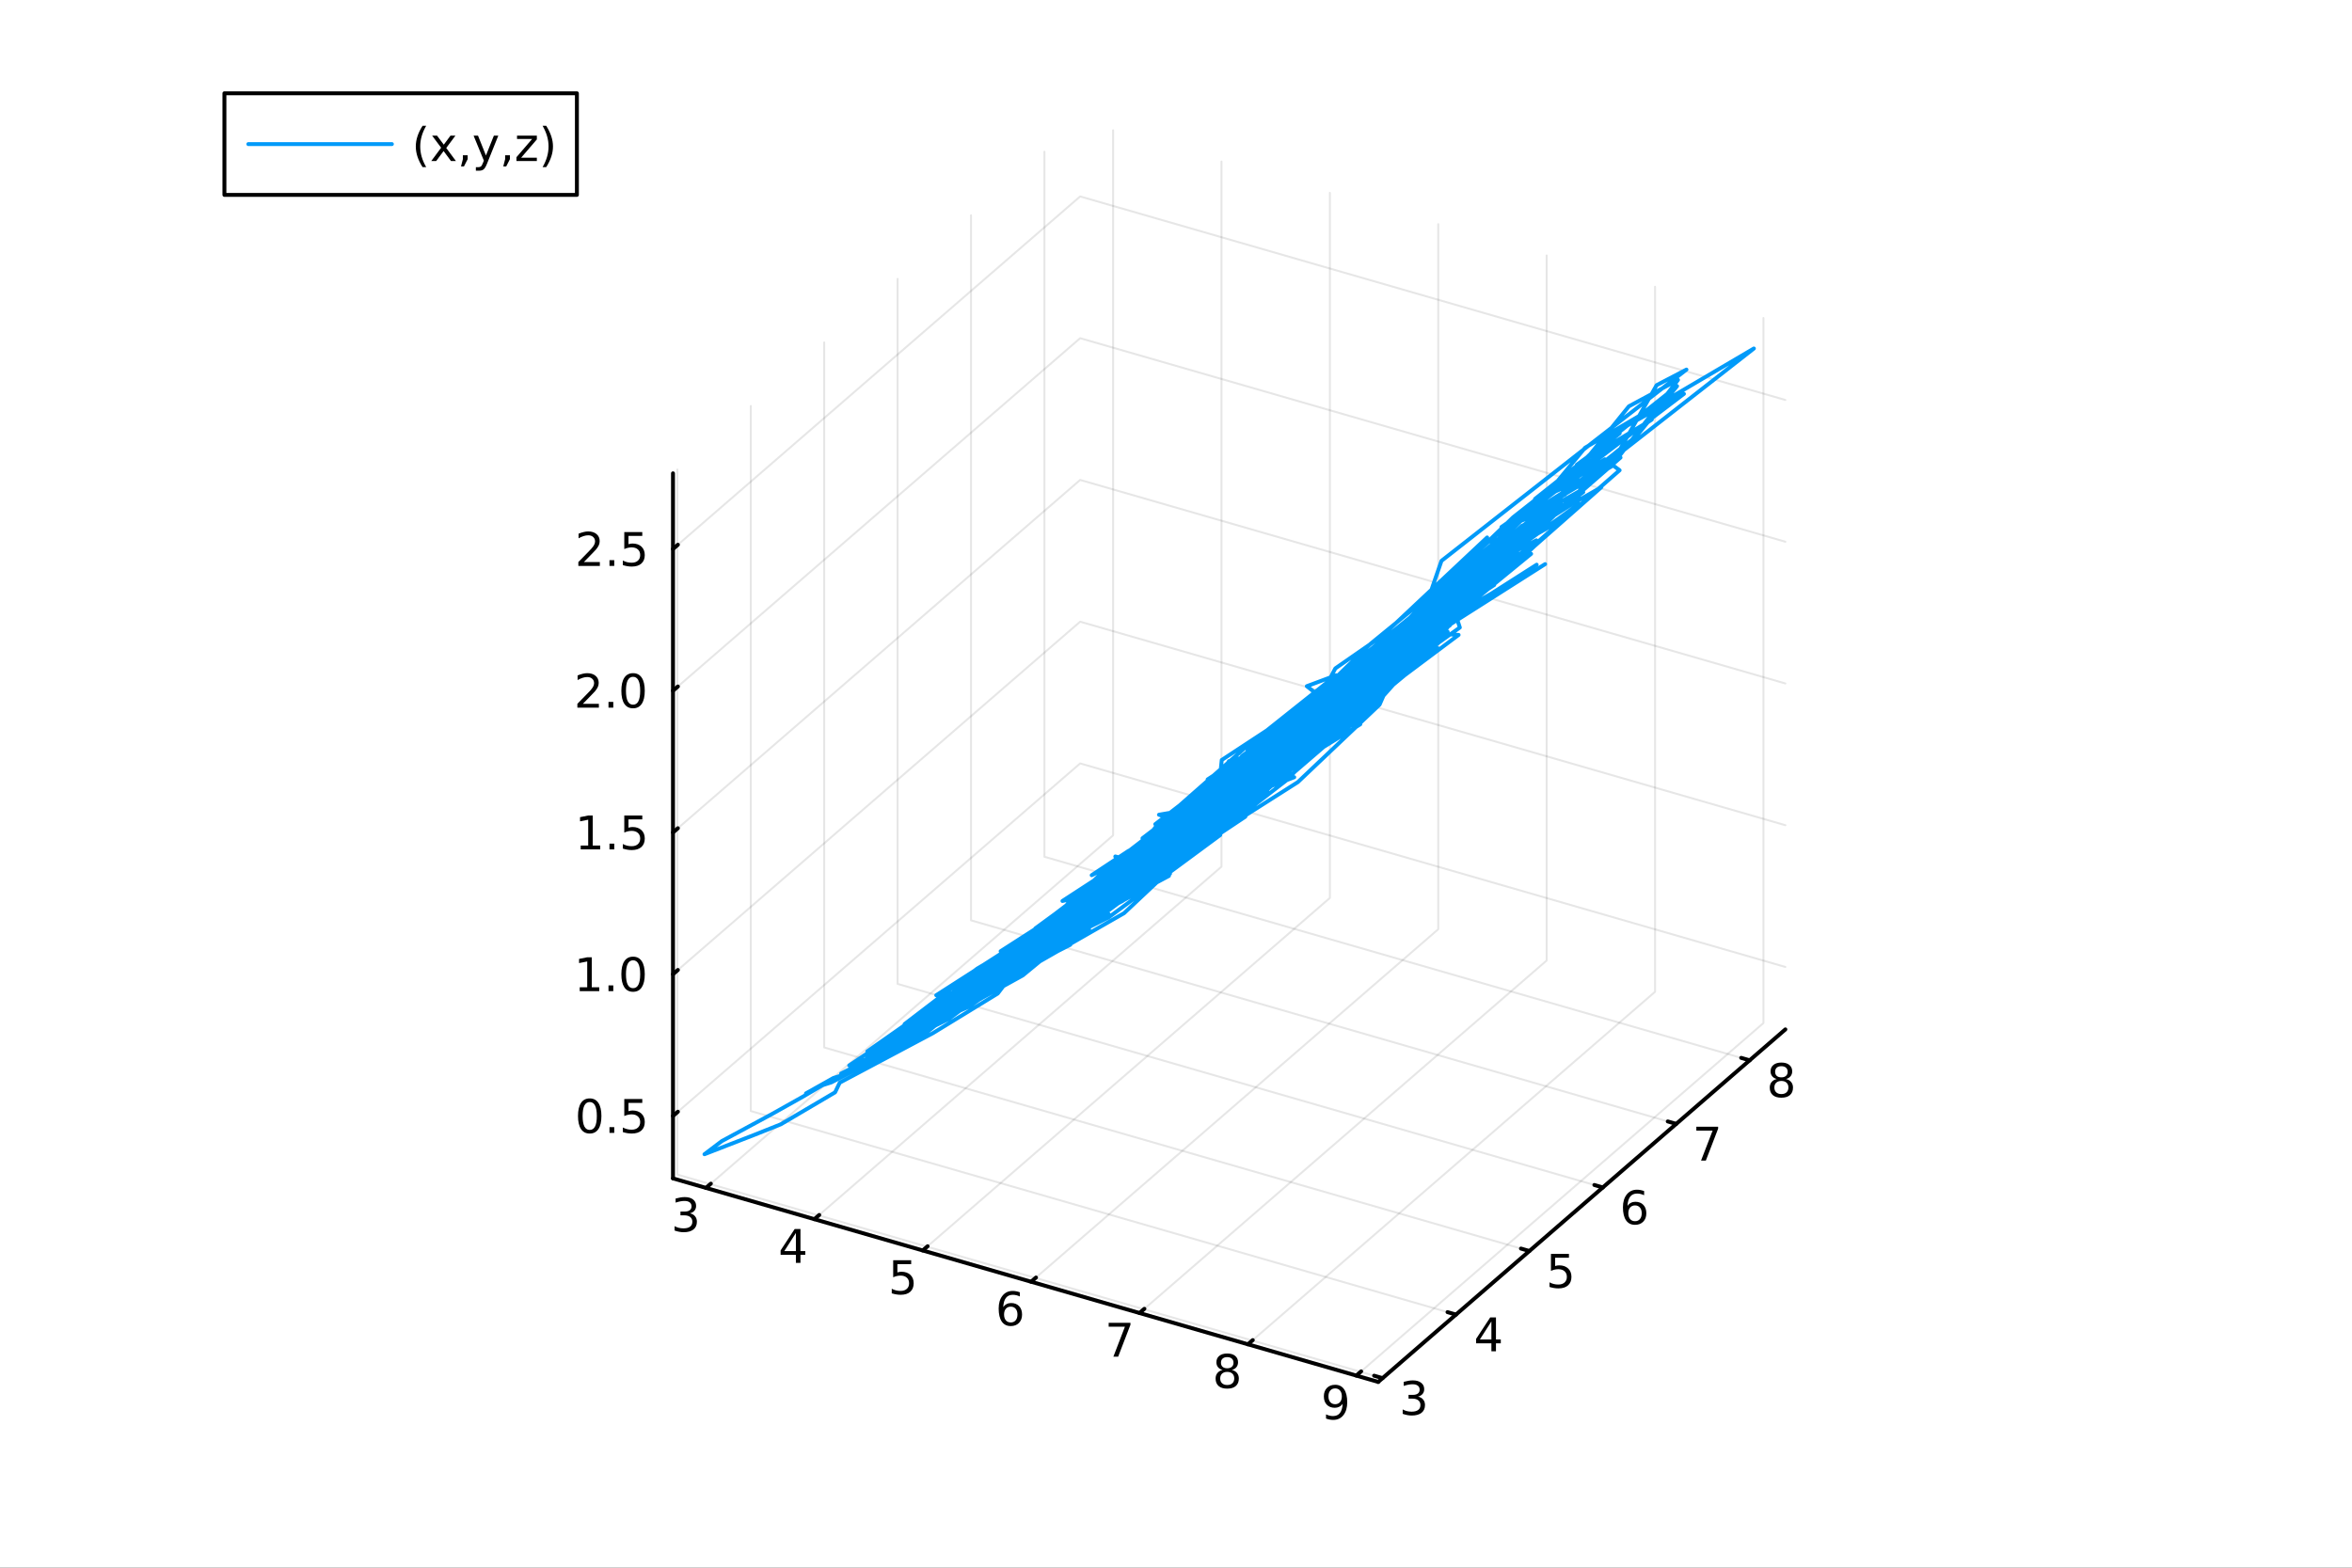 <?xml version="1.0" encoding="utf-8"?>
<svg xmlns="http://www.w3.org/2000/svg" xmlns:xlink="http://www.w3.org/1999/xlink" width="600" height="400" viewBox="0 0 2400 1600">
<rect x="0" y="0" width="2400" height="1600" fill="#333333" stroke="none"/>
<defs>
  <clipPath id="clip550">
    <rect x="0" y="0" width="2400" height="1600"/>
  </clipPath>
</defs>
<path clip-path="url(#clip550)" d="M0 1600 L2400 1600 L2400 0 L0 0  Z" fill="#ffffff" fill-rule="evenodd" fill-opacity="1"/>
<defs>
  <clipPath id="clip551">
    <rect x="480" y="0" width="1681" height="1600"/>
  </clipPath>
</defs>
<defs>
  <clipPath id="clip552">
    <rect x="155" y="47" width="2198" height="1440"/>
  </clipPath>
</defs>
<path clip-path="url(#clip552)" d="M-929.006 2406.67 L-929.006 2147.16 L-801.298 2017.41 L-580.1 2092.32 L-580.1 2351.83 L-707.808 2481.58 L-929.006 2406.67  Z" fill="#ffffff" fill-rule="evenodd" fill-opacity="1"/>
<polyline clip-path="url(#clip552)" style="stroke:#000000; stroke-linecap:round; stroke-linejoin:round; stroke-width:2; stroke-opacity:0.1; fill:none" points="720.36,1212.39 1135.82,852.589 1135.82,132.988 "/>
<polyline clip-path="url(#clip552)" style="stroke:#000000; stroke-linecap:round; stroke-linejoin:round; stroke-width:2; stroke-opacity:0.1; fill:none" points="830.959,1244.32 1246.42,884.517 1246.42,164.915 "/>
<polyline clip-path="url(#clip552)" style="stroke:#000000; stroke-linecap:round; stroke-linejoin:round; stroke-width:2; stroke-opacity:0.1; fill:none" points="941.558,1276.24 1357.02,916.444 1357.02,196.842 "/>
<polyline clip-path="url(#clip552)" style="stroke:#000000; stroke-linecap:round; stroke-linejoin:round; stroke-width:2; stroke-opacity:0.1; fill:none" points="1052.16,1308.17 1467.62,948.371 1467.62,228.769 "/>
<polyline clip-path="url(#clip552)" style="stroke:#000000; stroke-linecap:round; stroke-linejoin:round; stroke-width:2; stroke-opacity:0.1; fill:none" points="1162.76,1340.1 1578.22,980.298 1578.22,260.696 "/>
<polyline clip-path="url(#clip552)" style="stroke:#000000; stroke-linecap:round; stroke-linejoin:round; stroke-width:2; stroke-opacity:0.1; fill:none" points="1273.35,1372.03 1688.82,1012.23 1688.82,292.623 "/>
<polyline clip-path="url(#clip552)" style="stroke:#000000; stroke-linecap:round; stroke-linejoin:round; stroke-width:2; stroke-opacity:0.1; fill:none" points="1383.95,1403.95 1799.42,1044.15 1799.42,324.551 "/>
<polyline clip-path="url(#clip552)" style="stroke:#000000; stroke-linecap:round; stroke-linejoin:round; stroke-width:2; stroke-opacity:0.1; fill:none" points="1410.8,1406.55 691.193,1198.81 691.193,479.213 "/>
<polyline clip-path="url(#clip552)" style="stroke:#000000; stroke-linecap:round; stroke-linejoin:round; stroke-width:2; stroke-opacity:0.1; fill:none" points="1485.71,1341.67 766.106,1133.94 766.106,414.337 "/>
<polyline clip-path="url(#clip552)" style="stroke:#000000; stroke-linecap:round; stroke-linejoin:round; stroke-width:2; stroke-opacity:0.1; fill:none" points="1560.62,1276.79 841.018,1069.06 841.018,349.461 "/>
<polyline clip-path="url(#clip552)" style="stroke:#000000; stroke-linecap:round; stroke-linejoin:round; stroke-width:2; stroke-opacity:0.1; fill:none" points="1635.53,1211.92 915.931,1004.19 915.931,284.585 "/>
<polyline clip-path="url(#clip552)" style="stroke:#000000; stroke-linecap:round; stroke-linejoin:round; stroke-width:2; stroke-opacity:0.1; fill:none" points="1710.45,1147.04 990.843,939.31 990.843,219.708 "/>
<polyline clip-path="url(#clip552)" style="stroke:#000000; stroke-linecap:round; stroke-linejoin:round; stroke-width:2; stroke-opacity:0.1; fill:none" points="1785.36,1082.17 1065.76,874.434 1065.76,154.832 "/>
<polyline clip-path="url(#clip552)" style="stroke:#000000; stroke-linecap:round; stroke-linejoin:round; stroke-width:2; stroke-opacity:0.1; fill:none" points="686.728,1138.96 1102.19,779.16 1821.79,986.891 "/>
<polyline clip-path="url(#clip552)" style="stroke:#000000; stroke-linecap:round; stroke-linejoin:round; stroke-width:2; stroke-opacity:0.1; fill:none" points="686.728,994.295 1102.19,634.494 1821.79,842.225 "/>
<polyline clip-path="url(#clip552)" style="stroke:#000000; stroke-linecap:round; stroke-linejoin:round; stroke-width:2; stroke-opacity:0.1; fill:none" points="686.728,849.629 1102.19,489.828 1821.79,697.559 "/>
<polyline clip-path="url(#clip552)" style="stroke:#000000; stroke-linecap:round; stroke-linejoin:round; stroke-width:2; stroke-opacity:0.1; fill:none" points="686.728,704.962 1102.19,345.162 1821.79,552.893 "/>
<polyline clip-path="url(#clip552)" style="stroke:#000000; stroke-linecap:round; stroke-linejoin:round; stroke-width:2; stroke-opacity:0.1; fill:none" points="686.728,560.296 1102.19,200.495 1821.79,408.227 "/>
<polyline clip-path="url(#clip550)" style="stroke:#000000; stroke-linecap:round; stroke-linejoin:round; stroke-width:4; stroke-opacity:1; fill:none" points="686.728,1202.68 1406.33,1410.41 "/>
<polyline clip-path="url(#clip550)" style="stroke:#000000; stroke-linecap:round; stroke-linejoin:round; stroke-width:4; stroke-opacity:1; fill:none" points="720.36,1212.39 725.345,1208.07 "/>
<polyline clip-path="url(#clip550)" style="stroke:#000000; stroke-linecap:round; stroke-linejoin:round; stroke-width:4; stroke-opacity:1; fill:none" points="830.959,1244.32 835.944,1240 "/>
<polyline clip-path="url(#clip550)" style="stroke:#000000; stroke-linecap:round; stroke-linejoin:round; stroke-width:4; stroke-opacity:1; fill:none" points="941.558,1276.24 946.543,1271.93 "/>
<polyline clip-path="url(#clip550)" style="stroke:#000000; stroke-linecap:round; stroke-linejoin:round; stroke-width:4; stroke-opacity:1; fill:none" points="1052.16,1308.17 1057.14,1303.85 "/>
<polyline clip-path="url(#clip550)" style="stroke:#000000; stroke-linecap:round; stroke-linejoin:round; stroke-width:4; stroke-opacity:1; fill:none" points="1162.76,1340.1 1167.74,1335.78 "/>
<polyline clip-path="url(#clip550)" style="stroke:#000000; stroke-linecap:round; stroke-linejoin:round; stroke-width:4; stroke-opacity:1; fill:none" points="1273.35,1372.03 1278.34,1367.71 "/>
<polyline clip-path="url(#clip550)" style="stroke:#000000; stroke-linecap:round; stroke-linejoin:round; stroke-width:4; stroke-opacity:1; fill:none" points="1383.95,1403.95 1388.94,1399.64 "/>
<path clip-path="url(#clip550)" d="M703.992 1238.31 Q707.348 1239.03 709.223 1241.3 Q711.122 1243.57 711.122 1246.9 Q711.122 1252.02 707.603 1254.82 Q704.085 1257.62 697.603 1257.62 Q695.427 1257.62 693.112 1257.18 Q690.821 1256.76 688.367 1255.91 L688.367 1251.39 Q690.311 1252.53 692.626 1253.11 Q694.941 1253.68 697.464 1253.68 Q701.862 1253.68 704.154 1251.95 Q706.469 1250.21 706.469 1246.9 Q706.469 1243.85 704.316 1242.13 Q702.186 1240.4 698.367 1240.4 L694.339 1240.4 L694.339 1236.56 L698.552 1236.56 Q702.001 1236.56 703.83 1235.19 Q705.659 1233.8 705.659 1231.21 Q705.659 1228.55 703.76 1227.13 Q701.886 1225.7 698.367 1225.7 Q696.446 1225.7 694.247 1226.12 Q692.048 1226.53 689.409 1227.41 L689.409 1223.24 Q692.071 1222.5 694.386 1222.13 Q696.723 1221.76 698.784 1221.76 Q704.108 1221.76 707.21 1224.19 Q710.311 1226.6 710.311 1230.72 Q710.311 1233.59 708.668 1235.58 Q707.024 1237.55 703.992 1238.31 Z" fill="#000000" fill-rule="nonzero" fill-opacity="1" /><path clip-path="url(#clip550)" d="M812.137 1258.39 L800.332 1276.84 L812.137 1276.84 L812.137 1258.39 M810.91 1254.32 L816.79 1254.32 L816.79 1276.84 L821.721 1276.84 L821.721 1280.73 L816.79 1280.73 L816.79 1288.88 L812.137 1288.88 L812.137 1280.73 L796.535 1280.73 L796.535 1276.21 L810.91 1254.32 Z" fill="#000000" fill-rule="nonzero" fill-opacity="1" /><path clip-path="url(#clip550)" d="M911.417 1286.24 L929.773 1286.24 L929.773 1290.18 L915.699 1290.18 L915.699 1298.65 Q916.718 1298.3 917.736 1298.14 Q918.755 1297.96 919.773 1297.96 Q925.56 1297.96 928.94 1301.13 Q932.319 1304.3 932.319 1309.71 Q932.319 1315.29 928.847 1318.4 Q925.375 1321.47 919.056 1321.47 Q916.88 1321.47 914.611 1321.1 Q912.366 1320.73 909.958 1319.99 L909.958 1315.29 Q912.042 1316.43 914.264 1316.98 Q916.486 1317.54 918.963 1317.54 Q922.968 1317.54 925.306 1315.43 Q927.644 1313.33 927.644 1309.71 Q927.644 1306.1 925.306 1304 Q922.968 1301.89 918.963 1301.89 Q917.088 1301.89 915.213 1302.31 Q913.361 1302.72 911.417 1303.6 L911.417 1286.24 Z" fill="#000000" fill-rule="nonzero" fill-opacity="1" /><path clip-path="url(#clip550)" d="M1031.39 1333.59 Q1028.24 1333.59 1026.39 1335.74 Q1024.56 1337.89 1024.56 1341.64 Q1024.56 1345.37 1026.39 1347.54 Q1028.24 1349.7 1031.39 1349.7 Q1034.54 1349.7 1036.37 1347.54 Q1038.22 1345.37 1038.22 1341.64 Q1038.22 1337.89 1036.37 1335.74 Q1034.54 1333.59 1031.39 1333.59 M1040.67 1318.93 L1040.67 1323.19 Q1038.91 1322.36 1037.11 1321.92 Q1035.33 1321.48 1033.57 1321.48 Q1028.94 1321.48 1026.48 1324.61 Q1024.05 1327.73 1023.71 1334.05 Q1025.07 1332.04 1027.13 1330.97 Q1029.19 1329.88 1031.67 1329.88 Q1036.88 1329.88 1039.89 1333.05 Q1042.92 1336.2 1042.92 1341.64 Q1042.92 1346.97 1039.77 1350.18 Q1036.62 1353.4 1031.39 1353.4 Q1025.4 1353.4 1022.22 1348.82 Q1019.05 1344.21 1019.05 1335.48 Q1019.05 1327.29 1022.94 1322.43 Q1026.83 1317.54 1033.38 1317.54 Q1035.14 1317.54 1036.92 1317.89 Q1038.73 1318.24 1040.67 1318.93 Z" fill="#000000" fill-rule="nonzero" fill-opacity="1" /><path clip-path="url(#clip550)" d="M1131.3 1350.1 L1153.52 1350.1 L1153.52 1352.09 L1140.97 1384.66 L1136.09 1384.66 L1147.89 1354.03 L1131.3 1354.03 L1131.3 1350.1 Z" fill="#000000" fill-rule="nonzero" fill-opacity="1" /><path clip-path="url(#clip550)" d="M1252.26 1400.17 Q1248.93 1400.17 1247.01 1401.95 Q1245.11 1403.74 1245.11 1406.86 Q1245.11 1409.99 1247.01 1411.77 Q1248.93 1413.55 1252.26 1413.55 Q1255.6 1413.55 1257.52 1411.77 Q1259.44 1409.96 1259.44 1406.86 Q1259.44 1403.74 1257.52 1401.95 Q1255.62 1400.17 1252.26 1400.17 M1247.59 1398.18 Q1244.58 1397.44 1242.89 1395.38 Q1241.22 1393.32 1241.22 1390.36 Q1241.22 1386.21 1244.16 1383.81 Q1247.13 1381.4 1252.26 1381.4 Q1257.43 1381.4 1260.37 1383.81 Q1263.31 1386.21 1263.31 1390.36 Q1263.31 1393.32 1261.62 1395.38 Q1259.95 1397.44 1256.96 1398.18 Q1260.34 1398.97 1262.22 1401.26 Q1264.12 1403.55 1264.12 1406.86 Q1264.12 1411.89 1261.04 1414.57 Q1257.98 1417.26 1252.26 1417.26 Q1246.55 1417.26 1243.47 1414.57 Q1240.41 1411.89 1240.41 1406.86 Q1240.41 1403.55 1242.31 1401.26 Q1244.21 1398.97 1247.59 1398.18 M1245.88 1390.8 Q1245.88 1393.48 1247.54 1394.99 Q1249.23 1396.49 1252.26 1396.49 Q1255.27 1396.49 1256.96 1394.99 Q1258.68 1393.48 1258.68 1390.8 Q1258.68 1388.11 1256.96 1386.61 Q1255.27 1385.1 1252.26 1385.1 Q1249.23 1385.1 1247.54 1386.61 Q1245.88 1388.11 1245.88 1390.8 Z" fill="#000000" fill-rule="nonzero" fill-opacity="1" /><path clip-path="url(#clip550)" d="M1353.09 1447.79 L1353.09 1443.53 Q1354.85 1444.37 1356.66 1444.81 Q1358.47 1445.25 1360.2 1445.25 Q1364.83 1445.25 1367.26 1442.15 Q1369.72 1439.02 1370.06 1432.68 Q1368.72 1434.67 1366.66 1435.73 Q1364.6 1436.8 1362.1 1436.8 Q1356.91 1436.8 1353.88 1433.67 Q1350.87 1430.53 1350.87 1425.09 Q1350.87 1419.76 1354.02 1416.54 Q1357.17 1413.33 1362.4 1413.33 Q1368.4 1413.33 1371.54 1417.93 Q1374.72 1422.52 1374.72 1431.27 Q1374.72 1439.44 1370.83 1444.32 Q1366.96 1449.18 1360.41 1449.18 Q1358.65 1449.18 1356.84 1448.84 Q1355.04 1448.49 1353.09 1447.79 M1362.4 1433.14 Q1365.55 1433.14 1367.38 1430.99 Q1369.23 1428.84 1369.23 1425.09 Q1369.23 1421.36 1367.38 1419.21 Q1365.55 1417.03 1362.4 1417.03 Q1359.25 1417.03 1357.4 1419.21 Q1355.57 1421.36 1355.57 1425.09 Q1355.57 1428.84 1357.4 1430.99 Q1359.25 1433.14 1362.4 1433.14 Z" fill="#000000" fill-rule="nonzero" fill-opacity="1" /><polyline clip-path="url(#clip550)" style="stroke:#000000; stroke-linecap:round; stroke-linejoin:round; stroke-width:4; stroke-opacity:1; fill:none" points="1406.33,1410.41 1821.79,1050.61 "/>
<polyline clip-path="url(#clip550)" style="stroke:#000000; stroke-linecap:round; stroke-linejoin:round; stroke-width:4; stroke-opacity:1; fill:none" points="1410.8,1406.55 1402.16,1404.05 "/>
<polyline clip-path="url(#clip550)" style="stroke:#000000; stroke-linecap:round; stroke-linejoin:round; stroke-width:4; stroke-opacity:1; fill:none" points="1485.71,1341.67 1477.07,1339.18 "/>
<polyline clip-path="url(#clip550)" style="stroke:#000000; stroke-linecap:round; stroke-linejoin:round; stroke-width:4; stroke-opacity:1; fill:none" points="1560.62,1276.79 1551.99,1274.3 "/>
<polyline clip-path="url(#clip550)" style="stroke:#000000; stroke-linecap:round; stroke-linejoin:round; stroke-width:4; stroke-opacity:1; fill:none" points="1635.53,1211.92 1626.9,1209.42 "/>
<polyline clip-path="url(#clip550)" style="stroke:#000000; stroke-linecap:round; stroke-linejoin:round; stroke-width:4; stroke-opacity:1; fill:none" points="1710.45,1147.04 1701.81,1144.55 "/>
<polyline clip-path="url(#clip550)" style="stroke:#000000; stroke-linecap:round; stroke-linejoin:round; stroke-width:4; stroke-opacity:1; fill:none" points="1785.36,1082.17 1776.72,1079.67 "/>
<path clip-path="url(#clip550)" d="M1446.95 1425.39 Q1450.3 1426.11 1452.18 1428.38 Q1454.08 1430.65 1454.08 1433.98 Q1454.08 1439.1 1450.56 1441.9 Q1447.04 1444.7 1440.56 1444.7 Q1438.38 1444.7 1436.07 1444.26 Q1433.77 1443.84 1431.32 1442.99 L1431.32 1438.47 Q1433.27 1439.61 1435.58 1440.19 Q1437.9 1440.76 1440.42 1440.76 Q1444.82 1440.76 1447.11 1439.03 Q1449.42 1437.29 1449.42 1433.98 Q1449.42 1430.93 1447.27 1429.21 Q1445.14 1427.48 1441.32 1427.48 L1437.29 1427.48 L1437.29 1423.64 L1441.51 1423.64 Q1444.96 1423.64 1446.78 1422.27 Q1448.61 1420.88 1448.61 1418.29 Q1448.61 1415.63 1446.71 1414.21 Q1444.84 1412.78 1441.32 1412.78 Q1439.4 1412.78 1437.2 1413.2 Q1435 1413.61 1432.36 1414.49 L1432.36 1410.32 Q1435.02 1409.58 1437.34 1409.21 Q1439.68 1408.84 1441.74 1408.84 Q1447.06 1408.84 1450.16 1411.27 Q1453.27 1413.68 1453.27 1417.8 Q1453.27 1420.67 1451.62 1422.66 Q1449.98 1424.63 1446.95 1425.39 Z" fill="#000000" fill-rule="nonzero" fill-opacity="1" /><path clip-path="url(#clip550)" d="M1521.84 1348.67 L1510.03 1367.12 L1521.84 1367.12 L1521.84 1348.67 M1520.61 1344.59 L1526.49 1344.59 L1526.49 1367.12 L1531.42 1367.12 L1531.42 1371 L1526.49 1371 L1526.49 1379.15 L1521.84 1379.15 L1521.84 1371 L1506.23 1371 L1506.23 1366.49 L1520.61 1344.59 Z" fill="#000000" fill-rule="nonzero" fill-opacity="1" /><path clip-path="url(#clip550)" d="M1582.6 1279.72 L1600.96 1279.72 L1600.96 1283.65 L1586.89 1283.65 L1586.89 1292.12 Q1587.91 1291.78 1588.92 1291.61 Q1589.94 1291.43 1590.96 1291.43 Q1596.75 1291.43 1600.13 1294.6 Q1603.51 1297.77 1603.51 1303.19 Q1603.51 1308.77 1600.03 1311.87 Q1596.56 1314.95 1590.24 1314.95 Q1588.07 1314.95 1585.8 1314.58 Q1583.55 1314.21 1581.15 1313.47 L1581.15 1308.77 Q1583.23 1309.9 1585.45 1310.46 Q1587.67 1311.01 1590.15 1311.01 Q1594.16 1311.01 1596.49 1308.91 Q1598.83 1306.8 1598.83 1303.19 Q1598.83 1299.58 1596.49 1297.47 Q1594.16 1295.36 1590.15 1295.36 Q1588.28 1295.36 1586.4 1295.78 Q1584.55 1296.2 1582.6 1297.08 L1582.6 1279.72 Z" fill="#000000" fill-rule="nonzero" fill-opacity="1" /><path clip-path="url(#clip550)" d="M1668.4 1230.26 Q1665.25 1230.26 1663.4 1232.41 Q1661.57 1234.56 1661.57 1238.31 Q1661.57 1242.04 1663.4 1244.21 Q1665.25 1246.37 1668.4 1246.37 Q1671.54 1246.37 1673.37 1244.21 Q1675.23 1242.04 1675.23 1238.31 Q1675.23 1234.56 1673.37 1232.41 Q1671.54 1230.26 1668.4 1230.26 M1677.68 1215.6 L1677.68 1219.86 Q1675.92 1219.03 1674.11 1218.59 Q1672.33 1218.15 1670.57 1218.15 Q1665.94 1218.15 1663.49 1221.28 Q1661.06 1224.4 1660.71 1230.72 Q1662.08 1228.71 1664.14 1227.64 Q1666.2 1226.55 1668.67 1226.55 Q1673.88 1226.55 1676.89 1229.72 Q1679.92 1232.87 1679.92 1238.31 Q1679.92 1243.64 1676.78 1246.85 Q1673.63 1250.07 1668.4 1250.07 Q1662.4 1250.07 1659.23 1245.49 Q1656.06 1240.88 1656.06 1232.15 Q1656.06 1223.96 1659.95 1219.1 Q1663.84 1214.22 1670.39 1214.22 Q1672.15 1214.22 1673.93 1214.56 Q1675.73 1214.91 1677.68 1215.6 Z" fill="#000000" fill-rule="nonzero" fill-opacity="1" /><path clip-path="url(#clip550)" d="M1730.97 1149.96 L1753.19 1149.96 L1753.19 1151.95 L1740.65 1184.52 L1735.76 1184.52 L1747.57 1153.9 L1730.97 1153.9 L1730.97 1149.96 Z" fill="#000000" fill-rule="nonzero" fill-opacity="1" /><path clip-path="url(#clip550)" d="M1817.74 1103.24 Q1814.4 1103.24 1812.48 1105.02 Q1810.58 1106.8 1810.58 1109.93 Q1810.58 1113.05 1812.48 1114.83 Q1814.4 1116.62 1817.74 1116.62 Q1821.07 1116.62 1822.99 1114.83 Q1824.91 1113.03 1824.91 1109.93 Q1824.91 1106.8 1822.99 1105.02 Q1821.09 1103.24 1817.74 1103.24 M1813.06 1101.25 Q1810.05 1100.5 1808.36 1098.44 Q1806.69 1096.38 1806.69 1093.42 Q1806.69 1089.28 1809.63 1086.87 Q1812.6 1084.46 1817.74 1084.46 Q1822.9 1084.46 1825.84 1086.87 Q1828.78 1089.28 1828.78 1093.42 Q1828.78 1096.38 1827.09 1098.44 Q1825.42 1100.5 1822.43 1101.25 Q1825.81 1102.03 1827.69 1104.32 Q1829.59 1106.62 1829.59 1109.93 Q1829.59 1114.95 1826.51 1117.63 Q1823.45 1120.32 1817.74 1120.32 Q1812.02 1120.32 1808.94 1117.63 Q1805.88 1114.95 1805.88 1109.93 Q1805.88 1106.62 1807.78 1104.32 Q1809.68 1102.03 1813.06 1101.25 M1811.35 1093.86 Q1811.35 1096.55 1813.01 1098.05 Q1814.7 1099.56 1817.74 1099.56 Q1820.74 1099.56 1822.43 1098.05 Q1824.15 1096.55 1824.15 1093.86 Q1824.15 1091.18 1822.43 1089.67 Q1820.74 1088.17 1817.74 1088.17 Q1814.7 1088.17 1813.01 1089.67 Q1811.35 1091.18 1811.35 1093.86 Z" fill="#000000" fill-rule="nonzero" fill-opacity="1" /><polyline clip-path="url(#clip550)" style="stroke:#000000; stroke-linecap:round; stroke-linejoin:round; stroke-width:4; stroke-opacity:1; fill:none" points="686.728,1202.68 686.728,483.08 "/>
<polyline clip-path="url(#clip550)" style="stroke:#000000; stroke-linecap:round; stroke-linejoin:round; stroke-width:4; stroke-opacity:1; fill:none" points="686.728,1138.96 691.714,1134.64 "/>
<polyline clip-path="url(#clip550)" style="stroke:#000000; stroke-linecap:round; stroke-linejoin:round; stroke-width:4; stroke-opacity:1; fill:none" points="686.728,994.295 691.714,989.977 "/>
<polyline clip-path="url(#clip550)" style="stroke:#000000; stroke-linecap:round; stroke-linejoin:round; stroke-width:4; stroke-opacity:1; fill:none" points="686.728,849.629 691.714,845.311 "/>
<polyline clip-path="url(#clip550)" style="stroke:#000000; stroke-linecap:round; stroke-linejoin:round; stroke-width:4; stroke-opacity:1; fill:none" points="686.728,704.962 691.714,700.645 "/>
<polyline clip-path="url(#clip550)" style="stroke:#000000; stroke-linecap:round; stroke-linejoin:round; stroke-width:4; stroke-opacity:1; fill:none" points="686.728,560.296 691.714,555.979 "/>
<path clip-path="url(#clip550)" d="M601.748 1124.76 Q598.137 1124.76 596.308 1128.32 Q594.503 1131.87 594.503 1139 Q594.503 1146.1 596.308 1149.67 Q598.137 1153.21 601.748 1153.21 Q605.382 1153.21 607.188 1149.67 Q609.017 1146.1 609.017 1139 Q609.017 1131.87 607.188 1128.32 Q605.382 1124.76 601.748 1124.76 M601.748 1121.06 Q607.558 1121.06 610.614 1125.66 Q613.692 1130.25 613.692 1139 Q613.692 1147.72 610.614 1152.33 Q607.558 1156.91 601.748 1156.91 Q595.938 1156.91 592.859 1152.33 Q589.804 1147.72 589.804 1139 Q589.804 1130.25 592.859 1125.66 Q595.938 1121.06 601.748 1121.06 Z" fill="#000000" fill-rule="nonzero" fill-opacity="1" /><path clip-path="url(#clip550)" d="M621.91 1150.36 L626.794 1150.36 L626.794 1156.24 L621.91 1156.24 L621.91 1150.36 Z" fill="#000000" fill-rule="nonzero" fill-opacity="1" /><path clip-path="url(#clip550)" d="M637.026 1121.68 L655.382 1121.68 L655.382 1125.62 L641.308 1125.62 L641.308 1134.09 Q642.327 1133.74 643.345 1133.58 Q644.364 1133.39 645.382 1133.39 Q651.169 1133.39 654.549 1136.57 Q657.928 1139.74 657.928 1145.15 Q657.928 1150.73 654.456 1153.83 Q650.984 1156.91 644.664 1156.91 Q642.489 1156.91 640.22 1156.54 Q637.975 1156.17 635.567 1155.43 L635.567 1150.73 Q637.651 1151.87 639.873 1152.42 Q642.095 1152.98 644.572 1152.98 Q648.576 1152.98 650.914 1150.87 Q653.252 1148.76 653.252 1145.15 Q653.252 1141.54 650.914 1139.44 Q648.576 1137.33 644.572 1137.33 Q642.697 1137.33 640.822 1137.75 Q638.97 1138.16 637.026 1139.04 L637.026 1121.68 Z" fill="#000000" fill-rule="nonzero" fill-opacity="1" /><path clip-path="url(#clip550)" d="M591.563 1007.64 L599.202 1007.64 L599.202 981.274 L590.892 982.941 L590.892 978.681 L599.155 977.015 L603.831 977.015 L603.831 1007.64 L611.47 1007.64 L611.47 1011.57 L591.563 1011.57 L591.563 1007.64 Z" fill="#000000" fill-rule="nonzero" fill-opacity="1" /><path clip-path="url(#clip550)" d="M620.915 1005.7 L625.799 1005.7 L625.799 1011.57 L620.915 1011.57 L620.915 1005.7 Z" fill="#000000" fill-rule="nonzero" fill-opacity="1" /><path clip-path="url(#clip550)" d="M645.984 980.094 Q642.373 980.094 640.544 983.658 Q638.739 987.2 638.739 994.33 Q638.739 1001.44 640.544 1005 Q642.373 1008.54 645.984 1008.54 Q649.618 1008.54 651.424 1005 Q653.252 1001.44 653.252 994.33 Q653.252 987.2 651.424 983.658 Q649.618 980.094 645.984 980.094 M645.984 976.39 Q651.794 976.39 654.85 980.996 Q657.928 985.58 657.928 994.33 Q657.928 1003.06 654.85 1007.66 Q651.794 1012.25 645.984 1012.25 Q640.174 1012.25 637.095 1007.66 Q634.04 1003.06 634.04 994.33 Q634.04 985.58 637.095 980.996 Q640.174 976.39 645.984 976.39 Z" fill="#000000" fill-rule="nonzero" fill-opacity="1" /><path clip-path="url(#clip550)" d="M592.558 862.973 L600.197 862.973 L600.197 836.608 L591.887 838.275 L591.887 834.015 L600.151 832.349 L604.827 832.349 L604.827 862.973 L612.466 862.973 L612.466 866.909 L592.558 866.909 L592.558 862.973 Z" fill="#000000" fill-rule="nonzero" fill-opacity="1" /><path clip-path="url(#clip550)" d="M621.91 861.029 L626.794 861.029 L626.794 866.909 L621.91 866.909 L621.91 861.029 Z" fill="#000000" fill-rule="nonzero" fill-opacity="1" /><path clip-path="url(#clip550)" d="M637.026 832.349 L655.382 832.349 L655.382 836.284 L641.308 836.284 L641.308 844.756 Q642.327 844.409 643.345 844.247 Q644.364 844.062 645.382 844.062 Q651.169 844.062 654.549 847.233 Q657.928 850.404 657.928 855.821 Q657.928 861.399 654.456 864.501 Q650.984 867.58 644.664 867.58 Q642.489 867.58 640.22 867.21 Q637.975 866.839 635.567 866.098 L635.567 861.399 Q637.651 862.534 639.873 863.089 Q642.095 863.645 644.572 863.645 Q648.576 863.645 650.914 861.538 Q653.252 859.432 653.252 855.821 Q653.252 852.21 650.914 850.103 Q648.576 847.997 644.572 847.997 Q642.697 847.997 640.822 848.413 Q638.97 848.83 637.026 849.71 L637.026 832.349 Z" fill="#000000" fill-rule="nonzero" fill-opacity="1" /><path clip-path="url(#clip550)" d="M594.78 718.307 L611.1 718.307 L611.1 722.242 L589.156 722.242 L589.156 718.307 Q591.818 715.553 596.401 710.923 Q601.007 706.27 602.188 704.928 Q604.433 702.405 605.313 700.669 Q606.216 698.909 606.216 697.219 Q606.216 694.465 604.271 692.729 Q602.35 690.993 599.248 690.993 Q597.049 690.993 594.595 691.757 Q592.165 692.52 589.387 694.071 L589.387 689.349 Q592.211 688.215 594.665 687.636 Q597.118 687.057 599.155 687.057 Q604.526 687.057 607.72 689.743 Q610.915 692.428 610.915 696.919 Q610.915 699.048 610.104 700.969 Q609.317 702.868 607.211 705.46 Q606.632 706.131 603.53 709.349 Q600.429 712.543 594.78 718.307 Z" fill="#000000" fill-rule="nonzero" fill-opacity="1" /><path clip-path="url(#clip550)" d="M620.915 716.363 L625.799 716.363 L625.799 722.242 L620.915 722.242 L620.915 716.363 Z" fill="#000000" fill-rule="nonzero" fill-opacity="1" /><path clip-path="url(#clip550)" d="M645.984 690.761 Q642.373 690.761 640.544 694.326 Q638.739 697.868 638.739 704.997 Q638.739 712.104 640.544 715.668 Q642.373 719.21 645.984 719.21 Q649.618 719.21 651.424 715.668 Q653.252 712.104 653.252 704.997 Q653.252 697.868 651.424 694.326 Q649.618 690.761 645.984 690.761 M645.984 687.057 Q651.794 687.057 654.85 691.664 Q657.928 696.247 657.928 704.997 Q657.928 713.724 654.85 718.33 Q651.794 722.914 645.984 722.914 Q640.174 722.914 637.095 718.33 Q634.04 713.724 634.04 704.997 Q634.04 696.247 637.095 691.664 Q640.174 687.057 645.984 687.057 Z" fill="#000000" fill-rule="nonzero" fill-opacity="1" /><path clip-path="url(#clip550)" d="M595.776 573.641 L612.095 573.641 L612.095 577.576 L590.151 577.576 L590.151 573.641 Q592.813 570.887 597.396 566.257 Q602.003 561.604 603.183 560.262 Q605.429 557.738 606.308 556.002 Q607.211 554.243 607.211 552.553 Q607.211 549.799 605.267 548.063 Q603.345 546.326 600.243 546.326 Q598.044 546.326 595.591 547.09 Q593.16 547.854 590.382 549.405 L590.382 544.683 Q593.206 543.549 595.66 542.97 Q598.114 542.391 600.151 542.391 Q605.521 542.391 608.716 545.076 Q611.91 547.762 611.91 552.252 Q611.91 554.382 611.1 556.303 Q610.313 558.201 608.206 560.794 Q607.628 561.465 604.526 564.683 Q601.424 567.877 595.776 573.641 Z" fill="#000000" fill-rule="nonzero" fill-opacity="1" /><path clip-path="url(#clip550)" d="M621.91 571.697 L626.794 571.697 L626.794 577.576 L621.91 577.576 L621.91 571.697 Z" fill="#000000" fill-rule="nonzero" fill-opacity="1" /><path clip-path="url(#clip550)" d="M637.026 543.016 L655.382 543.016 L655.382 546.951 L641.308 546.951 L641.308 555.424 Q642.327 555.076 643.345 554.914 Q644.364 554.729 645.382 554.729 Q651.169 554.729 654.549 557.901 Q657.928 561.072 657.928 566.488 Q657.928 572.067 654.456 575.169 Q650.984 578.248 644.664 578.248 Q642.489 578.248 640.22 577.877 Q637.975 577.507 635.567 576.766 L635.567 572.067 Q637.651 573.201 639.873 573.757 Q642.095 574.312 644.572 574.312 Q648.576 574.312 650.914 572.206 Q653.252 570.1 653.252 566.488 Q653.252 562.877 650.914 560.771 Q648.576 558.664 644.572 558.664 Q642.697 558.664 640.822 559.081 Q638.97 559.498 637.026 560.377 L637.026 543.016 Z" fill="#000000" fill-rule="nonzero" fill-opacity="1" /><polyline clip-path="url(#clip552)" style="stroke:#009af9; stroke-linecap:round; stroke-linejoin:round; stroke-width:4; stroke-opacity:1; fill:none" points="1095.85,934.239 1106.29,929.287 1096.91,934 1090.94,937.076 1091.3,937.098 1092.7,936.62 1076.19,944.992 1085.21,940.915 1080.1,943.749 1061.93,953.064 1063.28,952.988 1062.49,954.033 1069.37,951.33 1060.2,956.389 1060.43,957.109 1065.11,955.494 1056.73,960.267 1052.95,963.238 1025.85,977.679 1002.07,991.002 1001.16,993.475 1003.56,994.754 1049.9,974.363 1046.92,976.584 1079.59,960.627 1092.15,951.782 1117.39,936.266 1142.5,920.623 1140.85,917.294 1194.77,882.901 1211.43,866.105 1188.65,873.046 1193.99,867.445 1231.35,841.029 1209.37,846.094 1175.08,866.398 1169.85,878.342 1136.36,895.421 1115.66,910.852 1170.03,882.068 1112.49,916.132 1180.48,884.87 1240.25,838.336 1170.26,881.262 1220.58,849.564 1229.56,841.388 1307.16,780.456 1310.08,774.157 1318.49,771.168 1332.76,756.732 1365.37,739.537 1449.58,657.425 1353.84,715.892 1459.81,641.581 1437.54,643.728 1404.9,672.145 1336.51,726.803 1296.09,758.026 1193.69,834.772 1185.23,854.286 1153.95,888.743 1271.89,823.754 1326.41,777.753 1401.6,716.848 1376.4,724.092 1434.12,673.309 1420.08,663.729 1347.81,712.148 1326.38,739.254 1405.55,691.452 1354.34,729.088 1388.64,695.916 1328.87,733.149 1375.41,718.171 1404.64,696.759 1339.44,737.255 1251.96,806.683 1206.25,846.272 1164.96,875.056 1179.54,869.574 1250.88,836.123 1313.72,769.793 1320.14,755.721 1274.87,791.615 1264.77,780.813 1250.08,806.45 1322,764.107 1216.63,835.589 1207.39,845.401 1234,830.657 1214.11,846.862 1207.67,847.537 1177.42,860.504 1201.28,857.786 1117.52,910.485 1110.14,919.119 1123.91,919.05 1160.09,899.059 1323.11,780.922 1334.63,755.066 1368.05,738.076 1317.11,753.748 1442.91,671.456 1323.44,730.058 1316.48,744.721 1353.22,714.693 1303.38,754.611 1286.46,776.447 1263.57,795.879 1342.49,749.467 1313.09,774.127 1257.25,811.198 1158.72,885.659 1173.62,876.491 1186.44,873.007 1117.47,919.335 1120.16,921.959 1145.81,901.679 1134,909.817 1173.67,884.395 1218.66,848.105 1137.59,904.363 1166.73,879.455 1136.18,896.471 1236.58,831.332 1321.21,769.153 1391.98,691.531 1232.28,795.468 1240.99,802.327 1300.01,771.044 1240.81,814.623 1215.53,832.208 1194.2,864.336 1271.86,818.67 1172.72,884.419 1246.88,830.581 1288.07,801.197 1328.53,762.71 1334.59,752.289 1294.53,779.528 1276.18,789.349 1311.58,766.836 1397.48,690.684 1406.38,682.536 1373.61,699.575 1520.76,592.124 1418.29,662.92 1332.7,729.269 1313.12,753.564 1275.18,794.296 1328.95,760.049 1333.4,747.005 1360.41,728.625 1452.95,653.515 1415.4,667.873 1361.11,706.503 1343.8,730.041 1295.14,760.522 1245.52,803.901 1269.98,797.396 1209.87,843.135 1255.74,817.087 1128.86,894.63 1123.9,904.47 1101.5,920.652 1083.89,937.529 997.13,988.591 923.011,1045.21 945.378,1044.45 968.363,1033.7 968.342,1029.61 940.38,1042.08 948.71,1039.56 939.67,1045.8 938.27,1048.5 930.786,1049.76 1003.07,1013.65 1103.36,948.629 1079.66,943.752 1061.04,956.557 1094.94,935.695 1027.99,977.135 972.643,1017.81 926.434,1048.04 1027.37,998.406 1036.87,988.599 1029.16,994.417 1011.22,1002.96 1010.12,1006.35 1050.05,977.989 1029.76,988.719 1081.31,957.414 1106.49,936.452 1049.78,979.397 1018.05,992.855 1084.91,952.592 1025.73,986.221 1024.41,1001.24 1035.73,988.45 1081.41,958.181 1086.95,948.388 1190.43,883.784 1176.94,893.237 1136.95,912.527 1161.29,893.707 1066.56,953.54 964.133,1027.67 892.418,1072.62 880.846,1083.75 997.345,1020.87 1090.58,953.299 1085.17,947.349 968.904,1020.7 1059.45,973.99 1071.1,969.505 1016.54,992.159 1047.28,972.93 1102.98,939.405 1032.3,984.507 997.418,1003.59 1148.98,909.124 1143.61,907.9 1208.58,854.947 1164.41,879.88 1107.46,925.734 1073.42,962.589 1051.71,961.601 1087.78,946.775 1091.73,943.278 1189.04,891.776 1313.71,795.648 1351.65,755.479 1383.97,717.004 1416.35,685.212 1446.6,661.197 1475.32,627.271 1458.26,619.726 1433.68,643.351 1491.89,602.722 1578.26,535.125 1557.26,533.949 1406.74,657.511 1289.99,755.402 1178.84,841.184 1230.48,824.996 1190.97,855.828 1200.43,860.285 1201.31,860.991 1183.23,878.4 1168.41,885.675 1066.27,945.808 1052.94,962.813 1078.56,955.053 1041.08,975.528 1041.45,983.008 1035.7,980.774 1062.35,959.629 1083.63,948.771 1050.95,972.241 1026.05,986.485 1095.87,952.273 1039.56,988.043 1072.27,947.683 1094.68,938.291 1116.1,927.201 1090.82,928.515 1084.99,939.778 1076.83,950.722 1146.69,902.374 1050.68,965.084 1015.09,985.187 1071.17,950.24 1100.37,944.415 1136.69,917.993 1160.4,890.116 1056.51,963.618 1055.59,960.383 1002.11,1007.3 1052.05,973.361 1060.2,957.091 1189.37,876.18 1132.43,908.448 1272.14,811.665 1259.94,812.616 1155.89,895.513 1150.44,891.166 1114.49,910.6 1245.66,816.746 1241.05,814.201 1226.05,816.44 1323.14,749.711 1350.69,731.52 1330.71,748.229 1244.81,793.565 1246.68,775.687 1413.46,666.195 1483.52,591.087 1517.49,548.529 1410.65,648.862 1362.59,682.187 1350.18,705.556 1437.68,656.085 1372.39,698.17 1353.57,723.301 1301.11,762.01 1280.29,785.989 1223.97,828.241 1239,814.96 1264.79,809.55 1232.06,829.084 1229.75,835.438 1159.83,878.064 1079.44,934.7 1110.92,927.055 1114.96,926.324 1189.04,879.073 1255.51,829.375 1235.67,832.508 1224.99,836.439 1179.85,872.758 1215.14,852.436 1160.85,880.37 1139.48,901.744 1164.53,887.322 1239.9,843.798 1277.03,805.527 1273.37,799.828 1296.64,785.936 1240.37,820.03 1294.88,786.805 1323.37,771.522 1431.44,690.564 1423.52,674.914 1476.89,638.912 1455.01,628.07 1306.89,749.827 1204.88,831.177 1234.74,822.412 1225.8,842.002 1108.93,918.328 1061.37,952.586 1048.91,974.865 1054.91,970.837 1047.97,971.856 1085.54,948.046 1169.26,887.193 1115.1,924.542 1091.19,940.516 1011.73,990.232 1145.67,919.436 1164.29,888.518 1124.81,916.459 1065.91,947.909 1116.52,918.334 1052.54,955.738 1024.32,981.515 1017.74,989.177 1112.82,938.094 1081.49,953.462 1055.83,964.404 1087.49,945.69 1074.54,945.749 1145.97,917.733 1174.01,889.051 1269.11,810.615 1208.59,836.539 1214.07,835.072 1219.81,834.076 1252.68,812.768 1236.77,830.429 1278.56,809.518 1264.31,831.94 1287.79,807.149 1356.03,757.337 1471.94,646.858 1484.43,630.816 1411.21,696.667 1318.65,753.848 1264.16,785.094 1175.31,860.108 1170.97,874.55 1147.31,894.995 1135.73,905.608 1159.6,886.732 1148.56,892.658 1114.66,921.096 1006.11,993.426 1075.57,961.634 1044,976.113 1074.01,960.466 1071.08,961.791 1057.21,970.002 991.279,1010.91 1011.44,991.547 967.895,1017.26 1036.73,986.244 1084.8,955.371 1104.41,939.531 1098.12,941.107 1195.64,869.93 1268.74,807.884 1247.75,827.569 1302.69,780.71 1348.56,747.011 1360.8,719.255 1306.63,749.693 1199.85,826.937 1169.69,860.687 1274.83,802.613 1261.53,812.102 1204,850.57 1220.81,843.416 1233.47,831.319 1326.5,769.16 1488.37,647.982 1445.95,645.412 1469.45,622.818 1465.1,625.554 1440.79,640.009 1477.96,634.336 1375.63,700.979 1387.95,688.54 1383.22,705.698 1439.64,670.319 1453.14,650.222 1485.9,632.396 1576.64,575.755 1475.07,640.312 1343.45,725.576 1312.95,750.055 1420.37,690.662 1392.58,698.06 1272.24,790.384 1253.41,797.053 1292.79,778.027 1221,834.773 1247.25,827.933 1200.29,849.926 1159.92,884.055 1139.99,900.16 1072.93,947.401 1048.71,964.23 1060.37,960.241 1098.75,938.504 1248.14,844.033 1254.66,829.553 1134.83,902.882 1117.71,917.167 1171.02,878.293 1197.09,853.018 1113.21,918.519 1217.52,864.693 1248.21,846.072 1197.1,869.108 1216.4,848.655 1246.78,824.823 1262.39,817.501 1245.07,814.916 1266.67,801.108 1259.04,811.406 1177.19,854.068 1184.77,856.546 1167.31,872.095 1194.93,863.295 1178.02,862.821 1215.59,843.032 1196.15,842.935 1288.38,791.426 1260.04,820.261 1166.63,894.17 1184.02,879.012 1237.37,845.129 1198.09,878.548 1276.35,801.991 1300.91,782.792 1336.81,752.184 1295.93,777.17 1337.43,747.054 1315.51,754.739 1336.53,738.67 1281.13,807.237 1380.4,733.961 1356.54,736.948 1237.38,816.332 1123.87,903.05 1187.45,872.803 1150.6,891.086 1204.94,854.528 1100.08,923.08 1193.77,869.954 1121.71,908.766 1107.46,925.737 1166.14,887.203 1146.71,902.382 1091.71,936.368 1078.67,936.199 1125.54,903.69 1121.21,915.946 1087.22,952.154 1192.62,874.202 1183.67,863.483 1178.69,864.222 1157.36,876.203 1136.94,906.736 1145.04,903.613 1206.92,873.544 1169.72,892.134 1051.29,963.589 1037.01,969.503 1041.02,974.647 1003.82,997.612 953.888,1034.08 1004.09,1007.38 943.156,1055.58 848.281,1104.7 839.288,1107.56 820.059,1118.85 787.43,1137.15 736.585,1164.6 718.853,1178.01 769.042,1158.52 796.817,1147.44 852.121,1114.86 856.879,1104.97 951.884,1054.49 1018.07,1014.01 1031.81,995.996 1076.43,962.612 993.07,1003.71 966.746,1019.64 1030.2,988.239 1163.02,895.991 1198.09,867.31 1256.99,818.982 1259.13,801.186 1231.56,824.24 1205.89,846.16 1156.33,874.856 1300.06,780.487 1264.98,805.24 1293.92,781.96 1294.59,780.994 1190.72,863.485 1251.02,829.503 1211.66,852.65 1250.52,831.501 1220.41,840.903 1132.35,888.307 1093.6,924.042 1037.7,962.898 955.345,1015.76 967.851,1019.49 995.468,1009.72 951.701,1034.19 898.8,1065.8 866.54,1087.41 893.798,1077.66 858.281,1095.68 892.812,1081.66 904.45,1071.54 930.212,1057.64 899.01,1076.66 858.191,1097.84 850.358,1100.24 822.413,1115.92 867.846,1093.39 927.017,1061.98 1011.29,1009.93 1024.96,994.842 1094.65,947.916 1193.92,891.687 1091.74,939.522 1086.5,949.36 1137.03,915.698 1112.76,923.673 1060.96,958.976 979.583,1013.72 992.849,1009.34 1078.65,954.405 1031.24,980.277 968.12,1023.18 1012.37,994.308 1051.41,970.989 1087.63,951.807 1101.43,937.904 1092.69,933.523 1165.84,882.173 1158.51,896.166 1190.54,882.293 1241.76,824.223 1240.65,825.19 1316.4,770.522 1327.7,761.655 1300.25,776.671 1312.21,759.458 1410.32,692.836 1421.6,682.937 1550.05,570.066 1518.59,551.432 1533.3,549.996 1537.61,537.417 1593.51,514.872 1560.61,537.19 1486.69,589.365 1603.4,514.962 1552.97,536.656 1491.92,592.183 1422.33,652.252 1417.35,675.313 1398.53,691.066 1389.29,695.455 1366.18,722.35 1308.2,762.712 1284.09,777.645 1237.36,822.864 1290.53,793.809 1227.32,833.453 1208.56,847.588 1217.89,847.819 1236.12,842.478 1246.59,830.511 1259.97,819.575 1207.84,868.266 1205.47,863.543 1183.18,880.625 1158.13,885.947 1162.21,875.859 1143.84,891.747 1043.31,967.678 944.856,1031.07 884.967,1073.1 989.215,1027.21 1035.87,994.298 1075.7,970.432 1150.83,914.587 1165.2,903.941 1186.06,875.955 1103,924.74 1122.77,920.673 1114.37,923.09 1126.89,914.213 1170.22,881.496 1214.27,850.713 1136.58,890.228 1157.17,868.216 1113.05,916.145 1122.51,916.984 1162.14,890.008 1190.35,873.263 1207.84,859.666 1222.94,845.524 1338.34,761.904 1253.62,811.778 1281.25,778.829 1299.73,779.558 1364.64,724.744 1333.5,700.343 1363.43,689.151 1270.38,763.241 1180.42,842.517 1157.2,872.432 1142.81,889.262 1163.86,890.074 1131.97,907.895 1173.69,881.213 1147.88,900.904 1090.38,938.95 1076.44,943.738 1158.09,894.524 1141.97,909.467 1157.55,892.139 1276.57,805.805 1267.84,812.447 1300.18,785.657 1244.9,811.416 1123.82,908.735 1043.97,966.042 942.438,1032.2 930.648,1044.41 887.31,1072.23 915.464,1062.37 941.757,1047.58 928.751,1052.42 1034.57,995.629 1131.21,932.865 1103.89,934.611 1171.16,888.293 1152.44,892.391 1175.89,870.953 1178.27,864.545 1290.19,789.81 1260.35,802.117 1312.28,749.522 1369.46,689.698 1329.79,734.054 1266.45,778.636 1327.6,751.16 1365.08,704.722 1475.12,603.535 1653.51,457.859 1690.43,393.118 1720.86,377.21 1625.69,451.186 1470.89,572.42 1460.35,602.87 1440.23,631.404 1405.64,665.444 1380.61,692.757 1301.24,751.496 1279.73,778.29 1266.43,796.496 1354.95,744.168 1343.54,748.878 1267.45,802.475 1232.6,827.177 1213.46,842.116 1296.48,791.253 1422.3,687.764 1378,708.84 1421.01,677.188 1442.26,652.216 1487.87,609.456 1526.84,577.99 1502.57,597.048 1523.74,574.22 1470.05,614.441 1437.27,634.201 1308.71,739.861 1343.34,733.854 1364.91,725.503 1252.44,796.264 1199.55,846.695 1200.27,851.194 1182.65,867.078 1163.54,885.806 1207.18,864.645 1195.25,872.245 1142.67,897.292 1176.29,881.688 1203.56,866.345 1110.75,919.333 1052.57,959.742 1001.9,997.01 1048.86,976.043 1045.74,972.855 1042.68,982.945 1052.94,975.517 1054.2,970.596 1130.73,917.659 1254.38,835.628 1236.13,832.185 1269.42,805.214 1242.84,820.868 1225.85,821.762 1268.92,800.725 1226.56,837.885 1220.75,836.262 1306.06,780.752 1308.97,782.205 1325.84,739.889 1381.59,698.692 1508.46,592.16 1543.13,555.304 1340,718.168 1377.06,709.614 1270.94,776.495 1193.3,837.59 1263.33,808.916 1353.61,749.29 1341.35,746.23 1272.31,794.925 1236.88,820.878 1267.12,797.349 1340.49,756.027 1209.91,852.058 1146.51,903.283 1093.9,937.58 1155.41,889.849 1137.91,902.768 1162.63,879.122 1151.21,891.769 1159.04,882.499 1271.83,785.387 1275.73,794.375 1296.93,772.048 1381.82,711.543 1324.06,746.123 1290.07,792.651 1210.63,839.294 1119.22,901.556 1056.46,947.522 1060.22,957.388 981.994,1001.19 996.674,1004.49 1070.78,968.585 1084.36,958.005 1214.89,872.084 1203.02,854.527 1128.27,900.654 1165.88,879.221 1243.39,831.546 1186.3,867.344 1219.32,843.927 1226.67,832.289 1150.34,884.305 1211.2,844.723 1213.65,835.43 1142.41,900.619 1231.94,835.434 1259.8,827.777 1229.67,829.453 1306.51,775.038 1262.32,801.928 1354.48,744.327 1256.89,808.761 1218.33,833.306 1232.08,837.974 1211.81,827.087 1304.91,770.837 1222.27,826.201 1239.87,822.345 1408.56,692.515 1328.63,741.127 1476.84,648.408 1311.18,789.989 1327.43,760.188 1238.73,814.195 1237.07,829.482 1202.71,846.001 1202.79,858.558 1152.85,890.838 1120.02,919.07 1083.78,937.49 1095.35,936.404 1079.63,951.033 1050.02,966.903 1055.4,971.088 1064.56,962.562 1045.37,970.143 992.87,999.245 1033.88,979.651 1041.07,968.799 1092.46,931.62 1127.88,917.956 1117.65,914.727 1171.22,878.935 1166.11,879.294 1240.03,817.947 1216.01,835.425 1349.45,742.92 1373.36,716.223 1269.8,802.441 1373.68,717.831 1299.71,766.648 1364.72,722.207 1274.12,801.092 1123.54,903.462 1076.05,941.848 995.629,996.229 982.414,1008.82 989.38,1012.09 1066.71,971.116 1122.23,935.667 1023.74,993.941 1044.01,976.331 1015.77,995.602 1134.24,926.315 1187.1,886.722 1173.27,886.857 1168,891.894 1115.33,912.091 1140.09,911.265 1156.57,900.088 1224.59,843.176 1149.11,890.874 1181.04,866.027 1211.92,841.978 1182.62,831.53 1193.13,829.718 1191.01,844.684 1214.8,837.363 1275.77,802.678 1227.96,823.074 1200.28,851.491 1208.4,836.87 1187.68,849.011 1205.77,840.973 1262.05,820.305 1132.72,912.19 1219.91,840.903 1314.15,786.437 1406.09,705.225 1395.84,695.433 1307.42,758.311 1336.23,739.2 1214.02,829.874 1260,806.165 1289.36,789.039 1333.39,754.139 1302.47,771.509 1249.81,804.838 1271.88,801.832 1249.28,823.2 1273.04,807.68 1203.09,853.648 1388.04,739.229 1387.89,722.266 1375.1,727.465 1408.72,691.641 1260.32,786.99 1288.81,781.053 1297.35,777.321 1287.21,789.865 1289.74,783.016 1278.87,787.16 1353.87,741.113 1390.22,702.875 1446.73,655.835 1389.38,692.089 1326.39,741.371 1378.27,712.674 1429.22,662.682 1340.31,728.985 1198.8,840.498 1259.18,813.168 1312.5,781.892 1222.04,840.42 1272.56,811.192 1247.75,812.603 1241.23,823.321 1279.33,798.998 1320.1,765.343 1319.03,761.271 1459.82,660.135 1468.1,639.03 1467.25,630.741 1554.23,556.804 1612.25,500.894 1569.5,525.356 1540.98,546.761 1535.85,550.864 1669.83,445.194 1711.28,394.049 1566.33,509.217 1685.54,428.198 1609.04,474.299 1652.76,442.266 1543.93,527.998 1493.06,577.141 1524.03,569.107 1499.41,590.993 1455.75,627.152 1424.76,649.437 1414.97,665.373 1478.65,627.406 1524.69,597.052 1387.62,673.902 1389.66,686.286 1440.3,662.925 1483.56,616.909 1398.83,679.876 1386.76,691.063 1286.96,761.849 1224.85,815.758 1200.32,846.627 1257.79,818.828 1280.01,802.009 1237.98,823.854 1298.01,778.472 1320.21,764.36 1225.65,821.94 1176,864.374 1225.19,843.194 1249.74,820.099 1225.19,828.444 1246.51,817.202 1238.38,814.142 1159.07,877.864 1115.02,916.655 998.219,991.934 1031.78,986.677 1032.14,985.052 1088.08,949.552 1121.12,926.446 1138.85,915.751 1162.84,891.014 1226.39,847.573 1204.39,855.271 1193.11,838.283 1200.4,834.82 1128.39,887.097 1089.07,924.332 1066.13,951.344 1063.36,960.172 1158.66,903.989 1160.06,891.826 1216.61,852.884 1398.56,716.631 1375.43,718.218 1448.71,650.093 1443.01,649.545 1486.69,605.178 1476.66,608.325 1461.41,618.303 1523.04,577.295 1478.35,612.069 1383.22,687.771 1391.37,694.828 1428.45,667.806 1409.24,679.695 1391.66,683.502 1432.77,654.524 1327.56,744.375 1268.4,802.98 1331.21,761.353 1228.71,833.399 1243.47,822.55 1303.64,782.258 1237.43,817.077 1277.26,789.307 1139.26,899.819 1166.11,886.568 1122.08,911.297 1120.44,919.08 1134.87,912.642 1165.32,895.921 1205.24,865.998 1194.73,865.739 1242.95,836.112 1196.49,855.975 1191.44,866.254 1163.7,880.085 1182.91,867.683 1268.47,809.611 1411.57,700.897 1369.28,718.303 1453.1,659.528 1541.58,571.996 1549.72,555.168 1484.31,593.517 1433.36,635.377 1424.89,647.739 1383.46,686.408 1349.13,719.848 1340.18,735.135 1265.75,786.958 1299.16,772.88 1463.12,658.477 1441.81,650.114 1412.89,661.887 1387.22,682.714 1411.38,683.362 1313.58,762.519 1309.4,771.472 1330.76,744.684 1369.37,718.067 1395.06,708.582 1323.26,751.558 1225.28,838.361 1227.17,832.416 1245.75,821.521 1299.02,771.013 1239.88,808.277 1187.5,855.891 1154.91,876.421 1191.47,866.505 1218.36,848.911 1224.41,838.034 1295.7,791.703 1365.7,738.822 1375.39,722.752 1307.67,758.37 1333.77,751.014 1366.59,718.626 1347.84,726.104 1343.26,734.049 1311.23,777.534 1283.24,788.98 1246.59,813.559 1206.8,836.883 1162.86,860.868 1177.63,863.665 1141.99,895.472 1262.9,808.198 1217.38,832.549 1223.04,826.202 1170.15,860.927 1146.32,896.55 1090.3,931.33 1125.6,920.694 1181.46,872.26 1191.81,866.312 1186.38,869.125 1194.68,868.842 1077.58,949.128 1070.44,965.035 1088.9,954.397 1011.95,997.683 1098.49,934.867 1183.04,886.91 1142.27,885.632 1250.96,814.728 1265.06,807.722 1182.81,862.736 1130.17,906.105 1080.28,941.836 1192.41,869.401 1218.47,852.769 1260.49,826.801 1202.22,865.375 1221.14,843.875 1186.87,865.537 1210.81,850.419 1348.04,733.919 1298.79,772.159 1348.93,753.072 1386.12,737.099 1405.42,701.112 1390.88,695.732 1514.43,595.111 1461.02,632.964 1496.58,596.819 1609.68,515.349 1613.29,493.537 1789.67,355.68 1617.43,456.972 1585.73,495.367 1483.06,584.01 1431.35,637.989 1368.97,688.782 1314.71,742.952 1226.72,810.874 1139.94,877.765 1170,875.431 1175.75,876.629 1190.69,869.845 1203.88,864.607 1187.51,869.628 1137.47,897.032 1094.93,930.916 1003.48,990.032 1060.1,966.737 1137.92,922.773 1156.77,900.789 1217.56,858.262 1217.77,848.297 1176.8,878.292 1228.9,838.581 1197.59,859.55 1183.61,867.909 1125.47,909.304 1113.42,928.541 1132.04,922.133 1111.74,921.245 1075.37,949.721 1068.85,960.575 1075.1,956.671 1111.95,927.122 1085.88,934.934 1178.39,887.155 1124.47,923.413 1207.35,864.686 1236.8,835.025 1160.82,882.318 1193.07,853.08 1156.02,878.654 1130.71,906.716 1260.77,823.838 1319.87,783.452 1314.77,776.74 1290.74,789.946 1168.86,876.949 1145.06,889.08 1147.47,882.203 1108.31,926.904 1078.01,950.749 1104.28,937.74 1226.82,856.958 1278.34,808.947 1234.77,825.034 1227.9,839.814 1238.16,836.576 1246.84,807.247 1280.42,788.954 1291.12,781.829 1251.57,812.102 1231.26,825.315 1208.74,843.779 1129.61,894.609 1152.66,894.533 1130.73,906.62 1172.59,882.924 1245.89,837.233 1273.02,806.35 1228.25,830.478 1250.35,820.76 1296.85,792.939 1245.74,820.245 1253.2,820.889 1261.44,814.203 1299.81,786.029 1298.46,786.917 1329.23,748.663 1364.65,723.125 1437.65,679.245 1389.76,707.946 1278.82,796.351 1136.06,908.078 1152.86,900.76 1189.49,868.39 1147.39,900.925 1207.37,852.426 1244.89,826.057 1342.31,744.799 1254.75,801.736 1263.4,806.414 1205.64,840.722 1199.05,855.057 1170.53,864.305 1096.81,918.46 1077.61,934.949 1018.65,978.895 1012.29,990.154 967.87,1020.88 995.349,1011.9 1053.37,981.003 986.381,1013.16 1021.95,992.704 1090.83,951.985 1029.76,979.213 992.348,1009.44 1032.06,996.759 1043.86,983.493 1027.44,990.267 938.733,1042.04 980.818,1030.48 948.236,1046.18 1053.75,983.897 1035.97,986.838 973.342,1024.81 967.569,1026.09 981.045,1019.22 1011.78,996.335 1074.42,952.495 1048.56,970.836 1085.58,961.29 1135.52,920.404 1281.01,820.978 1238.83,832.392 1135.81,891.452 1123.86,907.725 1256.27,822.874 1280.79,784.504 1247,806.092 1150,871.855 1189.15,855.447 1110.94,907.989 1060.72,944.444 1050.3,959.063 1004.32,988.447 961.494,1022.58 953.008,1032.2 1033.81,993.028 1019.54,998.175 1037.56,983.853 1086.45,952.558 1140.01,916.013 1172.74,884.413 1125.58,913.779 1144.24,898.07 1204.53,863.947 1271.72,800.95 1339.06,752.263 1333.03,746.917 1398.1,704.822 1363.91,694.42 1385.13,707.542 1428.06,675.072 1514.28,597.418 1519.11,586.55 1539.16,568.641 1479.16,610.163 1292.26,750.525 1225.05,808.864 1236.36,814.792 1256.62,806.913 1165.34,866.282 1198.24,856.76 1212.77,850.934 1208.71,853.23 1214.47,846.582 1281.89,792.115 1290.12,787.765 1253.01,804.538 1121.01,898.531 1107.95,916.688 1028.31,971.202 1039.77,974.506 1085.7,953.807 1199.66,884.601 1183.46,885.866 1129.44,914.242 1194.48,874.371 1122.96,911.239 1166.92,885.519 1109.75,922.921 1147.8,895.514 1105.22,922.294 1146.06,902.296 1160.01,889.645 1157.71,883.347 1105.27,916.725 1021.06,970.837 1090.78,936.987 1108.15,908.776 1144.23,890.714 1139.91,907.449 1134.41,904.253 1165.21,893.643 1114.91,926.811 1143.66,919.711 1108.41,944.176 993.911,1022 978.773,1018.3 1009.41,1000.43 988.92,1012.87 978.14,1005.26 1041.7,971.702 1076.86,960.672 1003.52,1010.22 1033.56,989.691 1038.44,979.378 1009.88,1008.36 963.327,1034.3 952.981,1039.13 934.42,1042.08 958.772,1024.53 1013.5,1006.35 1111.34,948.61 1100.35,947.004 1270.76,833.517 1208.76,862.866 1245.76,843.474 1165.25,880.568 1250.42,830.463 1180.35,860.738 1178.04,871.04 1224.13,837.066 1275.51,801.422 1280.28,793.952 1290.71,775.238 1373.67,705.537 1302.7,769.066 1309.95,780.867 1331.76,762.02 1248.82,826.669 1353.99,726.8 1324.06,745.767 1281.71,794.746 1263.46,804.747 1298.75,792.553 1287.57,790.876 1252.53,830.006 1147.09,906.356 1102.63,928.42 1079.93,943.377 1223.97,834.524 1132.01,885.542 1215.74,842.227 1281.8,793.708 1438.09,670.804 1280.75,766.582 1241.36,810.951 1232.44,822.947 1225.45,826.153 1219.78,833.439 1260.52,808.613 1311.71,776.549 1267.01,800.634 1335.63,739.506 1251.39,808.734 1262.15,799.282 1255.47,814.949 1192.61,855.673 1297.01,798.571 1273.28,803.91 1366.17,740.053 1395.12,708.89 1374.6,717.211 1389.09,696.904 1338.68,732.08 1323.33,743.279 1350.42,728.883 1391.87,691.449 1346.91,717.873 1349.86,722.833 1500.11,615.286 1634.05,497.235 1534.88,554.143 1491.76,598.678 1495.84,595.565 1548.49,561.822 1454.01,631.053 1562.37,565.233 1497.79,618.122 1557.21,562.023 1483.69,597.176 1461.68,617.561 1437.19,638.089 1523.06,587.824 1518.98,576.646 1549.66,547.248 1620.71,476.446 1532.07,537.908 1536.99,542.331 1529.39,571.267 1511.25,581.303 1551.33,549.821 1526.43,569.299 1534.26,570.949 1465.78,615.193 1472.47,629.572 1418.91,663.816 1353.08,714.686 1340.99,737.866 1315.8,762.373 1250.73,812.131 1221.55,831.575 1184.35,862.442 1206.92,860.221 1186.65,866.442 1185.51,864.64 1156.71,885.522 1255.88,824.314 1160.72,875.747 1211.77,847.147 1274.22,803.944 1261.63,813.67 1337.1,759.422 1281.68,784.743 1310.95,767.48 1344.45,742.084 1322.27,749.945 1396.14,700.055 1380.9,705.571 1228.26,823.687 1336.76,769.259 1370.57,734.567 1354.5,739.716 1394.77,702.706 1454.44,647.893 1509.1,598.908 1444.34,638.882 1485.06,601.815 1506.48,584.872 1574.58,529.484 1562.02,535.557 1505.77,581.403 1400.45,667.414 1329.6,727.546 1262.84,789.748 1248.97,809.678 1162.21,870.9 1188.61,864.795 1162.74,883.875 1177.74,869.873 1165.67,885 1145.56,896.13 1100.93,925.362 1101.49,928.587 1192.78,878.02 1160.08,885.241 1130.95,909.34 1051.57,961.286 1088.18,950.262 1109.25,946.327 1156.84,894.649 1186.55,872.617 1214.95,838.41 1223.19,841.464 1189.3,865.293 1240.51,834.143 1294.4,799.955 1329.22,756.538 1276.38,796.522 1325.87,759.681 1328.15,757.645 1334.7,759.284 1469.66,638.042 1466.55,638.157 1444.25,648.737 1397.23,691.829 1401.36,684.471 1372.22,695.81 1479.38,638.45 1497.99,601.311 1554.55,549.277 1515.53,567.989 1371.25,685.006 1279.59,764.664 1194.59,834.096 1150.86,872.3 1185.52,860.776 1190.06,863.334 1116.24,913.439 1065.08,950.405 1091.41,940.034 1214.49,870.06 1234.84,847.288 1275.28,816.508 1391.48,718.934 1423.53,676.943 1334.79,734.234 1338.77,737.34 1380.16,705.405 1409.22,676.177 1312.91,742.302 1318.3,751.378 1203.68,842.407 1263.11,802.993 1255.68,812.345 1253.13,811.491 1285.47,781.163 1252.21,804.411 1237.28,821.02 1221.37,838.188 1172.41,869.868 1239.46,841.174 1139.55,903.283 1140.48,909.51 1060.55,965.123 1050.49,974.342 957.23,1025.63 939.208,1042.92 1013.57,1007.28 1057.14,974.893 1095.31,945.91 1103.83,935.022 1056.35,960.821 1122.81,934.677 1081.89,961.442 1066.47,965.307 1072.46,964.135 1083.07,958.146 1038.35,980.919 1112.82,918.076 1158.63,900.872 1232.45,830.307 1218.44,846.039 1246.71,821.855 1236.79,824.862 1171.22,868.583 1272.5,806.92 1305.55,786.379 1241.05,818.529 1214.4,841.168 1106.76,930.812 1140.46,910.224 1121.66,922.053 1136.05,923.815 1097.46,943.359 1001.81,1004.45 910.705,1063.58 879.41,1084.34 944.26,1052.68 960.611,1034.41 1024.24,993.842 1046.59,982.471 1030.1,988.842 981.319,1021.51 962.525,1036.94 964.427,1039.09 952.78,1041.89 1030.36,1000.93 1020.06,1001.24 1069.72,967.31 1084.62,946.263 1086.03,945.9 1110.51,930.585 1137.52,924.245 1146.04,905.402 1169.03,880.286 1179.46,856.87 1321.81,767.354 1424.37,679.533 1498.65,608.872 1462.82,632.351 1652.31,465.532 1712.24,387.746 1662.13,414.702 1622.86,463.304 1602.02,483.728 1546.14,533.232 1605.88,495.778 1518.01,573.61 1615.55,502.284 1470.53,603.761 1448.41,627.447 1452.11,631.997 1480.83,617.513 1363.23,698.333 1379.22,703.075 1288.25,764.584 1255.67,803.122 1237.61,819.841 1293.16,797.393 1293.22,792.533 1225.33,834.395 1310.15,777.346 1294.26,780.779 1314.44,766.016 1328.86,761.683 1350.17,733.156 1350.8,731.762 1340.31,729.072 1467.13,661.551 1407.78,695.313 1264.8,782.073 1264.49,796.112 1274.59,809.489 1249.6,831.365 1324.92,764.92 1390.29,708.785 1399.45,706.912 1303.49,785.407 1269.45,813.632 1202.59,836.024 1186.67,869.382 1184.13,873.632 1132.83,905.143 1076.38,942.44 1093.95,940.998 1078.1,953.483 1174.7,895.308 1110.1,936.565 991.612,1003.79 1024.38,989.65 1131.12,936.367 1245.16,852.21 1205.3,862.992 1167.46,880.034 1085.46,938.112 1114.78,922.468 1021.46,976.709 1000.48,995.839 968.889,1022.74 1035.91,989.021 1123.4,926.86 1069.26,955.749 1034.88,975.865 1038.62,978.724 1005.07,1004.15 970.569,1030.06 1004.19,1015.86 1076.74,960.289 1070.8,959.182 1082.34,946.575 1161.55,889.805 1154.95,882.004 1164.07,889.495 1150.74,893.458 1236.49,824.333 1214.82,847.457 1194.8,860.207 1249.83,801.345 1192.82,844.927 1146.13,886.524 1154.95,897.887 1145.45,903.126 1131.29,912.83 1112.94,930.896 1074.12,954.287 1116.32,940.808 1033.01,994.196 1092.15,964.218 1033.1,988.842 1100.59,943.579 1121.12,940.194 1145.26,906.779 1098.14,929.899 1158,879.758 1171.21,882.816 1202.23,856.83 1169.54,880.091 1141.1,895.871 1202.69,855.654 1208.92,860.25 1395.62,728.089 1456.43,659.94 1335,732.52 1433.49,669.283 1457.53,633.142 1424.34,644.425 1391.95,680.75 1304.69,751.262 1320.69,753.924 1376.78,728.193 1415.76,679.133 1467.47,624.915 1467.61,626.025 1442.64,650.652 1450.12,654.924 1483.53,622.128 1567.74,551.482 1497.52,588.078 1458.23,632.465 1402.8,670.632 1350.3,725.188 1359.28,720.988 1365.43,718.808 1297.51,774.135 1270.4,795.058 1297.69,773.247 1377.98,717.065 1289.16,777.862 1351,728.369 1277.74,781.84 1265.76,802.066 1287.46,788.168 1248.62,822.611 1270.62,810.884 1232.89,842.916 1201.77,845.354 1136.37,898.468 1138.66,903.811 1140.7,900.094 1148.57,896.888 1111.68,920.458 1119.85,923.101 1151.03,899.092 1093.74,933.362 1178.37,878.166 1105.25,924.025 1087.99,944.902 1066.79,954.646 1087.44,936.753 1010.82,990.352 1049.82,966.975 1140.69,907.39 1121.92,921.537 1200.08,877.187 1324.32,798.246 1407.72,719.171 1425.75,678.139 1483.01,633.133 1560.49,560.668 1652.66,479.954 1637.56,468.72 1587.22,501.545 1644.44,476.032 1554.44,529.506 1398.3,657.258 1355.08,699.229 1272.91,766.294 1294.33,764.319 1289.97,773.934 1284.12,784.481 1328.09,753.296 1373.61,719.419 1392.38,705.011 1460.33,650.337 1413.57,673.76 1365.29,725.537 1452.68,659.684 1520.63,589.9 1402.48,672.828 1338.67,724.541 1326.17,742.424 1215.86,819.289 1201.13,852.052 1201.5,861.845 1099.56,929.145 1158.82,894.194 1153.41,891.275 1276.63,809.386 1229,836.465 1224.33,842.134 1124.41,899.746 1096.57,933.803 1074.88,948.898 1085.66,944.49 1107.33,934.236 1265.66,836.913 1212,853.783 1159.87,882.686 1348.9,762.309 1363.36,741.882 1394.67,707.78 1369.21,712.591 1337.76,728.56 1386.26,699.755 1313.18,748.552 1239.07,811.002 1152.11,871.953 1096.88,923.365 1174.01,885.016 1163.63,889.412 1114.92,920.088 1139.09,908.152 1138.98,902.876 1120.34,918.161 1110.13,925.976 1244.28,850.775 1216.92,855.661 1172.83,884.966 1133.28,909.269 1055.5,956.805 1045.59,965.438 1016.37,988.554 1049.58,965.24 982.524,1020.3 983.451,1027.7 1067.02,969.881 1062.98,959.921 1132.37,927.569 1241.43,846.019 1234.1,836.17 1301.96,779.069 1194.94,850.934 1211.05,849.065 1214.58,837.49 1277.35,793.516 1237.31,825.074 1082.13,930.937 1065.89,952.834 1184.46,891.643 1213.68,855.636 1194.1,865.343 1192.19,863.891 1103.35,918.718 1070.94,949.7 1184.33,887.083 1177.81,885.499 1090.65,936.565 1106.08,925.74 1117.33,924.204 1175.2,893.981 1117.29,923.808 1098.98,934.872 1048.09,959.72 1158.47,886.661 1091.6,933.482 1112.02,935.307 1293.85,808.465 1199.19,854.185 1229.33,828.102 1161.12,864.917 1241.3,823.344 1260.82,808.054 1306.72,783.697 1290.23,783.602 1309.85,772.777 1377.74,715.331 1402.1,689.385 1392.75,695.302 1351.17,718.397 1337.4,729.921 1238.85,810.24 1265.03,802.729 1230.92,822.549 1191.61,858.141 1179.17,868.694 1180.41,871.966 1188.52,871.062 1212.46,859.921 1256.51,822.185 1191.79,855.394 1188.22,860.416 1073,939.419 1037.73,967.522 1032.89,979.72 1192.78,893.951 1161.65,897.23 1211.82,859.348 1280.28,803.397 1267.62,799.101 1239.43,808.845 1161.55,867.963 1076.31,932.996 1045.1,962.817 1041.23,973.479 1036.9,975.821 962.313,1025.1 927.22,1052.62 974.564,1033.57 1016.13,1007.4 1097.32,955.12 1072.58,960.482 1065.03,957.689 1161.88,902.797 1089.68,943.014 1134.4,912.186 1224.79,855.026 1244.1,839.344 1324.54,768.12 1220.32,839.287 1247.62,824.791 1269.74,800.249 1300.24,772.673 1329.37,750.261 1352.9,739.207 1414.32,686.418 1253.26,788.543 1165.81,855.544 1210.12,845.993 1233.14,838.766 1189.24,868.127 1257.73,821.24 1156.55,888.232 1098.55,936.655 1042.2,971.733 1058.39,966.043 1090.21,948.357 1083.25,959.903 1013.38,991.066 976.757,1021.83 1000.14,1013.38 946.307,1042.69 1002.56,1003.59 1143.63,918.101 1161.27,908.175 1209.01,869.719 1167.44,888.199 1149.47,898.179 1163.13,898.203 1151.14,901.875 1085.27,952.668 1039.05,986.78 1047.92,985.701 950.799,1048.42 975.411,1033.18 1043.63,995.537 1065.52,977.514 1033.74,983.845 1022.25,992.119 996.933,1001.98 1033.71,986.048 981.505,1020.38 1035.28,994.436 1020.11,999.014 991.771,1013.02 1017.68,989.989 1074.12,965.096 1163.84,898.516 1173.01,881.896 1191.15,869.371 1218.83,852.741 1258.5,802.856 1326.62,751.296 1265.01,802.789 1291.46,766.841 1254.03,776.821 1229.72,815.239 1266.79,798.5 1349.96,751.784 1319.54,763.051 1371.66,727.895 1366.6,721.934 1361.68,718.466 1322.74,743.208 1352.95,725.338 1364.68,716.438 1319.59,758.236 1353.77,739.15 1291.61,794.594 1369.24,734.929 1396.87,707.985 1412.09,699.641 1262.08,812.377 1199.2,854.475 1224.43,840.938 1282.32,796.683 1242.05,820.347 1232.96,832.188 1220.03,843.148 1259.71,807.583 1277.1,796.71 1211.68,834.33 1260.35,800.59 1259.64,797.252 1177.03,875.52 1198.46,863.638 1234.05,839.851 1319.8,788.916 1401.7,718.452 1436.13,681.536 1438.68,657.695 1444.77,653.724 1527.08,594.027 1594.79,529.948 1502.61,582.494 1539.41,557.325 1562.49,532.884 1528.25,555.035 1481.4,602.713 1401.19,662.111 1399.39,674.049 1321.4,731.447 1356.7,716.198 1219.44,814.057 1231.23,823.903 1182.94,862.071 1186.08,865.148 1105.6,923.079 1109.51,928.398 1174.84,888.827 1172.73,887.082 1265.57,823.259 1355.31,748.924 1400.36,705.432 1366.42,710.115 1376.84,705.657 1375.36,704.587 1313.18,756.102 1251.08,808.853 1221.83,840.254 1225.51,837.391 1277.98,795.239 1288.62,783.751 1364.53,731.321 1330.09,751.353 1419.39,676.924 1316,754.627 1411.25,694.051 1445.8,657.454 1527.77,582.923 1486.25,605.725 1379.08,693.536 1344.37,733.839 1322.54,756.921 1323.32,756.474 1245.45,811.01 1215.66,840.532 1271.5,797.013 1348.67,743.173 1304.79,765.246 1304.28,782.053 1431.69,669.978 1465.85,643.947 1432.31,644.563 1397.75,686.108 1393.84,692.146 1344.72,728.398 1414.2,678.879 1395.11,693.715 1280.45,780.489 1308.31,771.445 1315.89,760.198 1322.48,763.359 1251.08,806.267 1370.25,713.242 1413.96,681.936 1243.06,798.176 1198.91,832.968 1225.25,833.476 1202.02,849.989 1256.9,819.218 1210.13,841.728 1298.81,790.291 1390.41,707.683 1474.9,633.42 1485.14,616.7 1404.31,670.159 1369.84,706.945 1250.88,787.114 1274.58,786.839 1264.22,802.429 1152.52,874.625 1168.19,880.404 1218.12,850.944 1311.59,789.137 1230.79,834.321 1193.14,855.855 1208.12,848.463 1281.69,783.728 1301.68,769.991 1350.72,731.804 1361.31,723.851 1319.21,753.915 1229.4,814.56 1246.72,815.179 1310.15,782.7 1299.62,786.304 1414.65,701.347 1345.27,746.152 1388.82,705.803 1477.92,627.186 1408.36,680.528 1422.04,667.371 1325.66,738.384 1283.5,775.425 1288.11,779.415 1330.25,762.709 1369.52,740.09 1425.72,678.729 1460.55,655.184 1377.83,716.183 1338.42,728.012 1294.63,764.771 1293.91,774.425 1241.18,804.989 1161.95,867.394 1138.15,891.754 1143.67,898.891 1173.89,885.905 1105.17,934.736 1192.46,871.115 1193.73,863.595 1256.47,830.298 1333.72,755.276 1229.09,824.927 1236.14,825.769 1350.24,735.619 1341.44,732.154 1477.23,644.774 1399.6,686.386 1354.61,720.051 1326.33,751.029 1425.84,681.271 1350.49,730.062 1263.26,807.528 1257.11,813.208 1261.56,814.283 1242.95,834.61 1244.91,824.287 1189.57,863.816 1184.66,858.434 1182.32,864.577 1214.69,835.32 1289.57,781.873 1391.3,688.274 1404.22,679.081 1338.71,749.109 1323.16,746.099 1210.67,840.689 1240.77,831.278 1270.58,798.482 1257.17,805.684 1225.91,828.374 1095.65,913.878 1077.15,939.085 1045.09,965.829 1008.55,990.154 1029.49,988.482 1029.98,988.928 1008.58,1002.6 1015.58,1003.71 1069.09,961.777 997.81,1002.08 1023.04,993.838 965.876,1028.9 957.66,1032.98 955.463,1034.53 992.33,1005.93 996.422,999.559 1010.19,997.936 983.152,1016.22 960.249,1032.83 964.258,1031.9 945.555,1038.32 900.539,1065.2 965.576,1030.69 974.563,1023.08 1061.28,973.264 1150.36,914.927 1215.62,854.538 1169.81,877.297 1200.49,855.263 1154.64,893.699 1130.04,921.827 1183.06,883.186 1254.15,820.871 1167.14,875.192 1022.74,977.533 1016.94,992.397 973.904,1021.55 1010.46,1004.34 984.966,1017.55 1009.47,1007.75 1102.85,945.87 1169.17,901.817 1136.95,914.258 1111.75,932.05 1063.17,958.182 1155.91,901.256 1115.81,921.64 1060.16,966.823 1097.9,947.253 1086.69,947.326 994.985,1009.54 1006.6,1012.55 1035.15,985.22 974.454,1015.97 934.756,1051.3 917.142,1062.86 935.864,1049.96 917.115,1060.88 934.008,1057.88 1001.08,1019.1 977.15,1026.54 980.947,1017.52 945.982,1040.71 983.194,1021.86 977.139,1015.78 997.694,1008.94 1045.6,978.225 1017.42,991.554 967.163,1028.05 958.891,1037.93 917.549,1057.58 976.592,1022.63 999.353,1004.04 1065.26,967.761 1050.88,977.777 1034.02,981.271 1114.69,932.019 1225.2,850.715 1162.44,887.739 1200.2,850.08 1223.13,835.535 1264.58,811.215 1336.46,754.454 1430,688.797 1329.8,736.405 1260,791.894 1205.84,835.816 1169.97,866.744 1236.11,830.907 1232.02,833.842 1082.27,950.518 1130.17,928.292 1107.01,937.178 1026.89,981.597 1056.15,970.784 1048.24,974.801 1083.95,946.393 1101.7,946.883 1125.7,928.439 1133.9,915.052 1110.09,920.268 1038.58,963.266 1044.06,978.407 1043.62,979.481 969.441,1019.93 1004.5,1004.37 971.377,1029.04 924.613,1055.93 966.247,1033.88 958.07,1030.95 942.635,1043.7 951.164,1039.5 903.521,1063.45 891.563,1074.56 880.929,1087.54 877.133,1091.44 885.791,1080.42 968.141,1039.94 1036.82,988.802 1013.95,999.876 1034.38,984.031 1062.83,970.141 1166.24,888.556 1225.26,839.797 1308.08,777.794 1290.67,774.077 1369.55,717.171 1308.6,764.939 1218.61,814.706 1205.36,837.461 1222.9,839.449 1159.91,889.612 1164.42,890.26 1129.37,907.828 1127.72,909.291 1218.02,842.505 1244.6,829.077 1198.69,847.764 1151.59,868.392 1113.97,893.25 1194.17,854.059 1273.55,790.577 1328.75,750.008 1238.42,819.387 1162.96,878.336 1147.2,893.271 1132.03,905.618 1131.57,911.121 1179.09,881.144 1247.76,820.543 1309.25,776.723 1266.32,810.778 1236.71,818.092 1288.28,791.538 1230.41,850.092 1198.47,866.839 1124.2,908.317 1195.45,872.888 1121.41,914.486 1174,880.065 1114.03,912.666 1147.43,876.315 1138.06,874.128 1142.34,883.894 1208.87,849.171 1144.24,899.651 1174.98,875.957 1262.09,824.574 1377.93,729.323 1375.04,711.511 1465.31,642.258 1475.65,623.73 1321.12,742.465 1278.98,765.038 1175.82,849.245 1153.7,874.295 1084.14,919.554 1129.93,909.425 1112.84,921.034 1067.96,951.5 1010.86,991.75 924.673,1045.86 913.785,1060.45 931.637,1054.27 999.72,1017.2 976.586,1024.48 1017.97,1003.79 1023.44,996.372 1030.38,984.404 1052.15,975.803 1015.93,992.047 1059.36,966.28 1145.24,910.425 1150.86,912.889 1080.53,951.531 977.239,1017.75 1017.07,995.987 933.685,1052.94 962.722,1042.1 1014.76,1003.92 933.145,1049.67 986.599,1017.44 984.177,1015.17 996.757,1011.12 1007.71,1000.25 1088.97,956.776 1166.65,902.422 1178.48,880.229 1249.97,836.128 1173.16,873.898 1110.27,923.211 1243.96,835.847 1190.89,857.079 1279,797.911 1280.93,791.676 1367.38,718.625 1342.18,728.271 1254.08,810.268 1220.03,839.331 1193.55,863.476 1242.17,832.68 1222.3,833.374 1203.35,857 1218.09,845.56 1301.28,768.175 1298.26,778.542 1272.37,797.656 1277.36,802.268 1313.42,770.691 1286.14,786.926 1252.85,789.346 1328.62,746.304 1331.95,753.46 1213.13,855.376 1177.42,869.055 1164.13,879.226 1214.54,835.18 1324.65,770.498 1261.01,804.465 1241.72,817.422 1234.84,822.72 1164.39,888.979 1019.76,975.264 1034.01,976.298 985.493,1014.28 1004.71,1006.62 1062.17,976.384 1094.81,950.263 1053.84,969.18 1096.84,940.063 1140.21,912.129 1113.54,918.131 1099.01,917.828 1254.09,813.652 1318.31,769.185 1272.34,790.545 1262.36,786.838 1167.23,864.704 1199.72,860.009 1201.33,862.31 1226.62,839.945 1245.33,819.081 1181.27,862.314 1299.05,778.595 1251.13,809.884 1229.79,825.329 1303.83,784.868 1273.4,797.931 1176.56,858.636 1232.17,830.307 1228.76,828.331 1320.65,793.26 1282.65,798.314 1245.79,821.174 1259.9,808.293 1291.88,790.282 1248.13,811.199 1282.93,794.311 1375.85,733.596 1342.78,743.955 1380.5,712.12 1419.79,683.405 1408.09,682.993 1458.65,639.467 1408.93,675.711 1523.15,585.332 1476.8,615.279 1466.77,621.676 1297.35,746.223 1407.89,685.674 1367.85,711.989 1340.16,744.049 1346.81,744.909 1335.21,749.451 1419.56,687.386 1323.57,735.296 1442.11,648.061 1501.86,574.194 1451.18,621.838 1425.21,646.183 1403.84,668.022 1316.3,741.251 1372.78,720.8 1464.59,642.285 1568.04,576.336 1527.39,602.548 1419.28,665.303 1396.94,698.191 1268.38,786.036 1272.59,797.736 1173.26,872.395 1115.98,909.734 1089.18,941.85 1101.81,931.631 1045,968.492 1075.04,954.752 1074.28,954.494 1023.44,983.01 1079.33,955.126 1094.76,921.038 1062.17,949.645 1063.99,952.459 1048.25,964.374 1107.51,930.767 1107.42,935.737 1085.93,938.727 1132.75,911.726 1206.83,852.368 1152.08,887.014 1137.52,897.548 1156.43,900.098 1182.55,879.315 1203.88,859.693 1146.03,894.786 1089,941.294 1089.74,942.002 1147.46,897.544 1037.17,968.384 1048.37,973.069 1054,957.445 1084.99,940.522 1119.28,935.374 1274.02,826.817 1160.38,889.641 1178.68,882.199 1126.47,913.421 1078.43,952.002 1214.18,869.361 1124.21,915.204 1216.49,857.157 1155.12,894.843 1117.38,911.697 1141.15,896.542 1098.82,919.079 1164.14,891.391 1013.89,1006.22 992.09,1020.26 1073.17,966.596 1061.23,974.541 972.235,1031.72 1042.97,987.709 999.504,1009.45 1103.91,931.719 1087.88,936.61 1112.25,930.543 1056.7,959.973 1075.16,961.508 1150.81,900.524 1175.75,871.19 1128.29,903.884 1087,928.169 1023.1,978.973 1024.06,990.261 1013.76,997.458 1060.07,971.058 1003.19,1003.47 1101.74,941.355 989.451,1012.03 1037.23,976.92 956.354,1029.81 968.626,1027.02 978.584,1025.05 990.154,1026.59 1021.56,1003.79 1147,931.999 1201.77,880.466 1288.98,813.938 1259.85,814.706 1271.72,804.427 1388.54,717.604 1402.35,693.704 1487.11,625.885 1469.66,628.225 1498.67,591.149 1470.61,604.298 1461.8,620.811 1391.73,679.308 1267.3,771.628 1272.73,786.627 1243.05,816.645 1320.92,766.663 1290.2,774.69 1252.02,810.078 1329.27,769.026 1340.82,756.727 1324.65,759.933 1188.02,860.495 1159.13,878.495 1152.99,887.813 1149.41,891.528 1243.2,834.089 1326.86,751.172 1291.55,777.097 1217.22,831.025 1273.54,797.492 1263.22,805.645 1235.98,823.282 1168.24,872.892 1152.58,885.967 1179.93,874.027 1123.94,905.972 1080.35,937.304 1133.16,914.241 1180.12,884.565 1198.9,867.752 1101.08,928.364 1101.19,933.951 1019.23,979.302 973.564,1010.21 1019.87,996.321 1032.38,991.871 1060.97,964.548 1105.72,942.093 1185.89,877.584 1145.35,892.005 1133.73,901.921 1155.89,890.145 1176.22,877.357 1246.79,810.024 1277.86,790.223 1197.15,838.989 1123.59,899.411 1049.67,955.099 1068.09,954.163 1144.43,910.193 1230.98,852.841 1240.68,831.87 1258.56,817.893 1315.05,776.633 1372.26,727.159 1423.86,677.351 1328.9,741.3 1297.08,765.036 1236.8,818.598 1222.47,833.505 1245.14,825.219 1225.59,838.222 1337.01,757.603 1319.49,765.676 1376.2,727.021 1321.96,753.202 1342.82,746.219 1336.31,747.865 1314.28,752.52 1204.92,847.962 1332.3,769.906 1339.11,761.713 1340.59,743.949 1314.7,759.308 1332.15,752.871 1489.63,640.464 1484.59,624.869 1505.24,591.346 1554.41,553.332 1653.6,466.992 1612.18,480.306 1553.8,525.667 1488.95,588.729 1387.48,674.276 1280.53,763.187 1283.13,773.769 1280.43,785.134 1162.2,865.39 1160.46,878.256 1120.71,909.028 1162.24,890.709 1171.43,886.358 1240.49,841.57 1247,830.953 1278.99,807.925 1278.98,790.946 1176.85,858.963 1197.79,856.272 1265.87,808.254 1413.24,708.3 1429.84,665.18 1429.6,667.314 1379.45,703.346 1310.12,752.033 1381.75,706.651 1258.12,795.823 1187.48,848.059 1190.1,861.841 1151.65,889.758 1125.34,916.322 1078.05,946.6 986.209,1007.63 1095.9,952.845 1069.1,958.782 1074.46,953.727 1038.37,969.49 1033.81,978.302 1074.83,955.818 975.938,1022.8 920.905,1052.55 979.891,1022.72 939.551,1047.36 997.119,1013.83 993.155,1015.47 1045.89,981.706 1006.71,1004.3 996.011,1010.51 1024.33,989.647 985.383,1015.06 1011.76,990.735 1020.47,984.492 1111.88,924.247 1210.08,863.444 1055.74,975.292 1141.55,919.383 1145.19,907.93 1158.6,895.669 1240.65,846.265 1338.39,766.865 1468.12,648.387 1393.24,683.572 1407.21,686.022 1357.55,728.859 1406.31,688.098 1342.51,731.64 1323.86,757.002 1260.67,804.646 1205.84,844.286 1217.6,846.036 1193.67,877.217 1353.34,755.646 1455.57,670.706 1449.77,657.642 1425.41,673.076 1429.11,665.45 1469.24,622.191 1537.82,576.048 1571.01,516.92 1597.05,504.664 1545.31,533.308 1718.3,401.962 1645.97,442.483 1592.41,491.616 1531.04,552.236 1457.64,613.245 1488.08,599.58 1449.06,632.2 1366.33,697.36 1342.59,719.426 1249.51,787.286 1203.48,831.715 1223.4,832.643 1123.45,900.458 1105.61,921.519 1107.63,927.934 1095.16,940.472 1064.08,957.631 1049.66,967.475 1044.85,972.366 1004.47,998.072 1023.41,983.469 1141,910.148 1099.68,932.325 1091.04,941.011 1156.3,898.156 1141.3,912.995 1162.9,887.799 1175.76,881.78 "/>
<path clip-path="url(#clip550)" d="M228.998 198.898 L588.673 198.898 L588.673 95.218 L228.998 95.218  Z" fill="#ffffff" fill-rule="evenodd" fill-opacity="1"/>
<polyline clip-path="url(#clip550)" style="stroke:#000000; stroke-linecap:round; stroke-linejoin:round; stroke-width:4; stroke-opacity:1; fill:none" points="228.998,198.898 588.673,198.898 588.673,95.218 228.998,95.218 228.998,198.898 "/>
<polyline clip-path="url(#clip550)" style="stroke:#009af9; stroke-linecap:round; stroke-linejoin:round; stroke-width:4; stroke-opacity:1; fill:none" points="253.409,147.058 399.875,147.058 "/>
<path clip-path="url(#clip550)" d="M434.911 128.366 Q431.809 133.69 430.305 138.898 Q428.8 144.106 428.8 149.453 Q428.8 154.801 430.305 160.055 Q431.832 165.287 434.911 170.588 L431.207 170.588 Q427.735 165.148 425.999 159.893 Q424.286 154.639 424.286 149.453 Q424.286 144.291 425.999 139.06 Q427.712 133.828 431.207 128.366 L434.911 128.366 Z" fill="#000000" fill-rule="nonzero" fill-opacity="1" /><path clip-path="url(#clip550)" d="M464.726 138.412 L455.351 151.027 L465.212 164.338 L460.189 164.338 L452.642 154.152 L445.096 164.338 L440.073 164.338 L450.142 150.773 L440.929 138.412 L445.953 138.412 L452.828 147.648 L459.703 138.412 L464.726 138.412 Z" fill="#000000" fill-rule="nonzero" fill-opacity="1" /><path clip-path="url(#clip550)" d="M472.318 158.458 L477.202 158.458 L477.202 162.439 L473.406 169.847 L470.42 169.847 L472.318 162.439 L472.318 158.458 Z" fill="#000000" fill-rule="nonzero" fill-opacity="1" /><path clip-path="url(#clip550)" d="M497.087 166.745 Q495.281 171.375 493.568 172.787 Q491.855 174.199 488.985 174.199 L485.582 174.199 L485.582 170.634 L488.082 170.634 Q489.841 170.634 490.813 169.8 Q491.786 168.967 492.966 165.865 L493.73 163.921 L483.244 138.412 L487.758 138.412 L495.86 158.689 L503.962 138.412 L508.475 138.412 L497.087 166.745 Z" fill="#000000" fill-rule="nonzero" fill-opacity="1" /><path clip-path="url(#clip550)" d="M515.443 158.458 L520.327 158.458 L520.327 162.439 L516.531 169.847 L513.545 169.847 L515.443 162.439 L515.443 158.458 Z" fill="#000000" fill-rule="nonzero" fill-opacity="1" /><path clip-path="url(#clip550)" d="M527.573 138.412 L547.804 138.412 L547.804 142.301 L531.785 160.935 L547.804 160.935 L547.804 164.338 L526.994 164.338 L526.994 160.449 L543.012 141.815 L527.573 141.815 L527.573 138.412 Z" fill="#000000" fill-rule="nonzero" fill-opacity="1" /><path clip-path="url(#clip550)" d="M553.637 128.366 L557.341 128.366 Q560.813 133.828 562.526 139.06 Q564.262 144.291 564.262 149.453 Q564.262 154.639 562.526 159.893 Q560.813 165.148 557.341 170.588 L553.637 170.588 Q556.716 165.287 558.22 160.055 Q559.748 154.801 559.748 149.453 Q559.748 144.106 558.22 138.898 Q556.716 133.69 553.637 128.366 Z" fill="#000000" fill-rule="nonzero" fill-opacity="1" /></svg>
